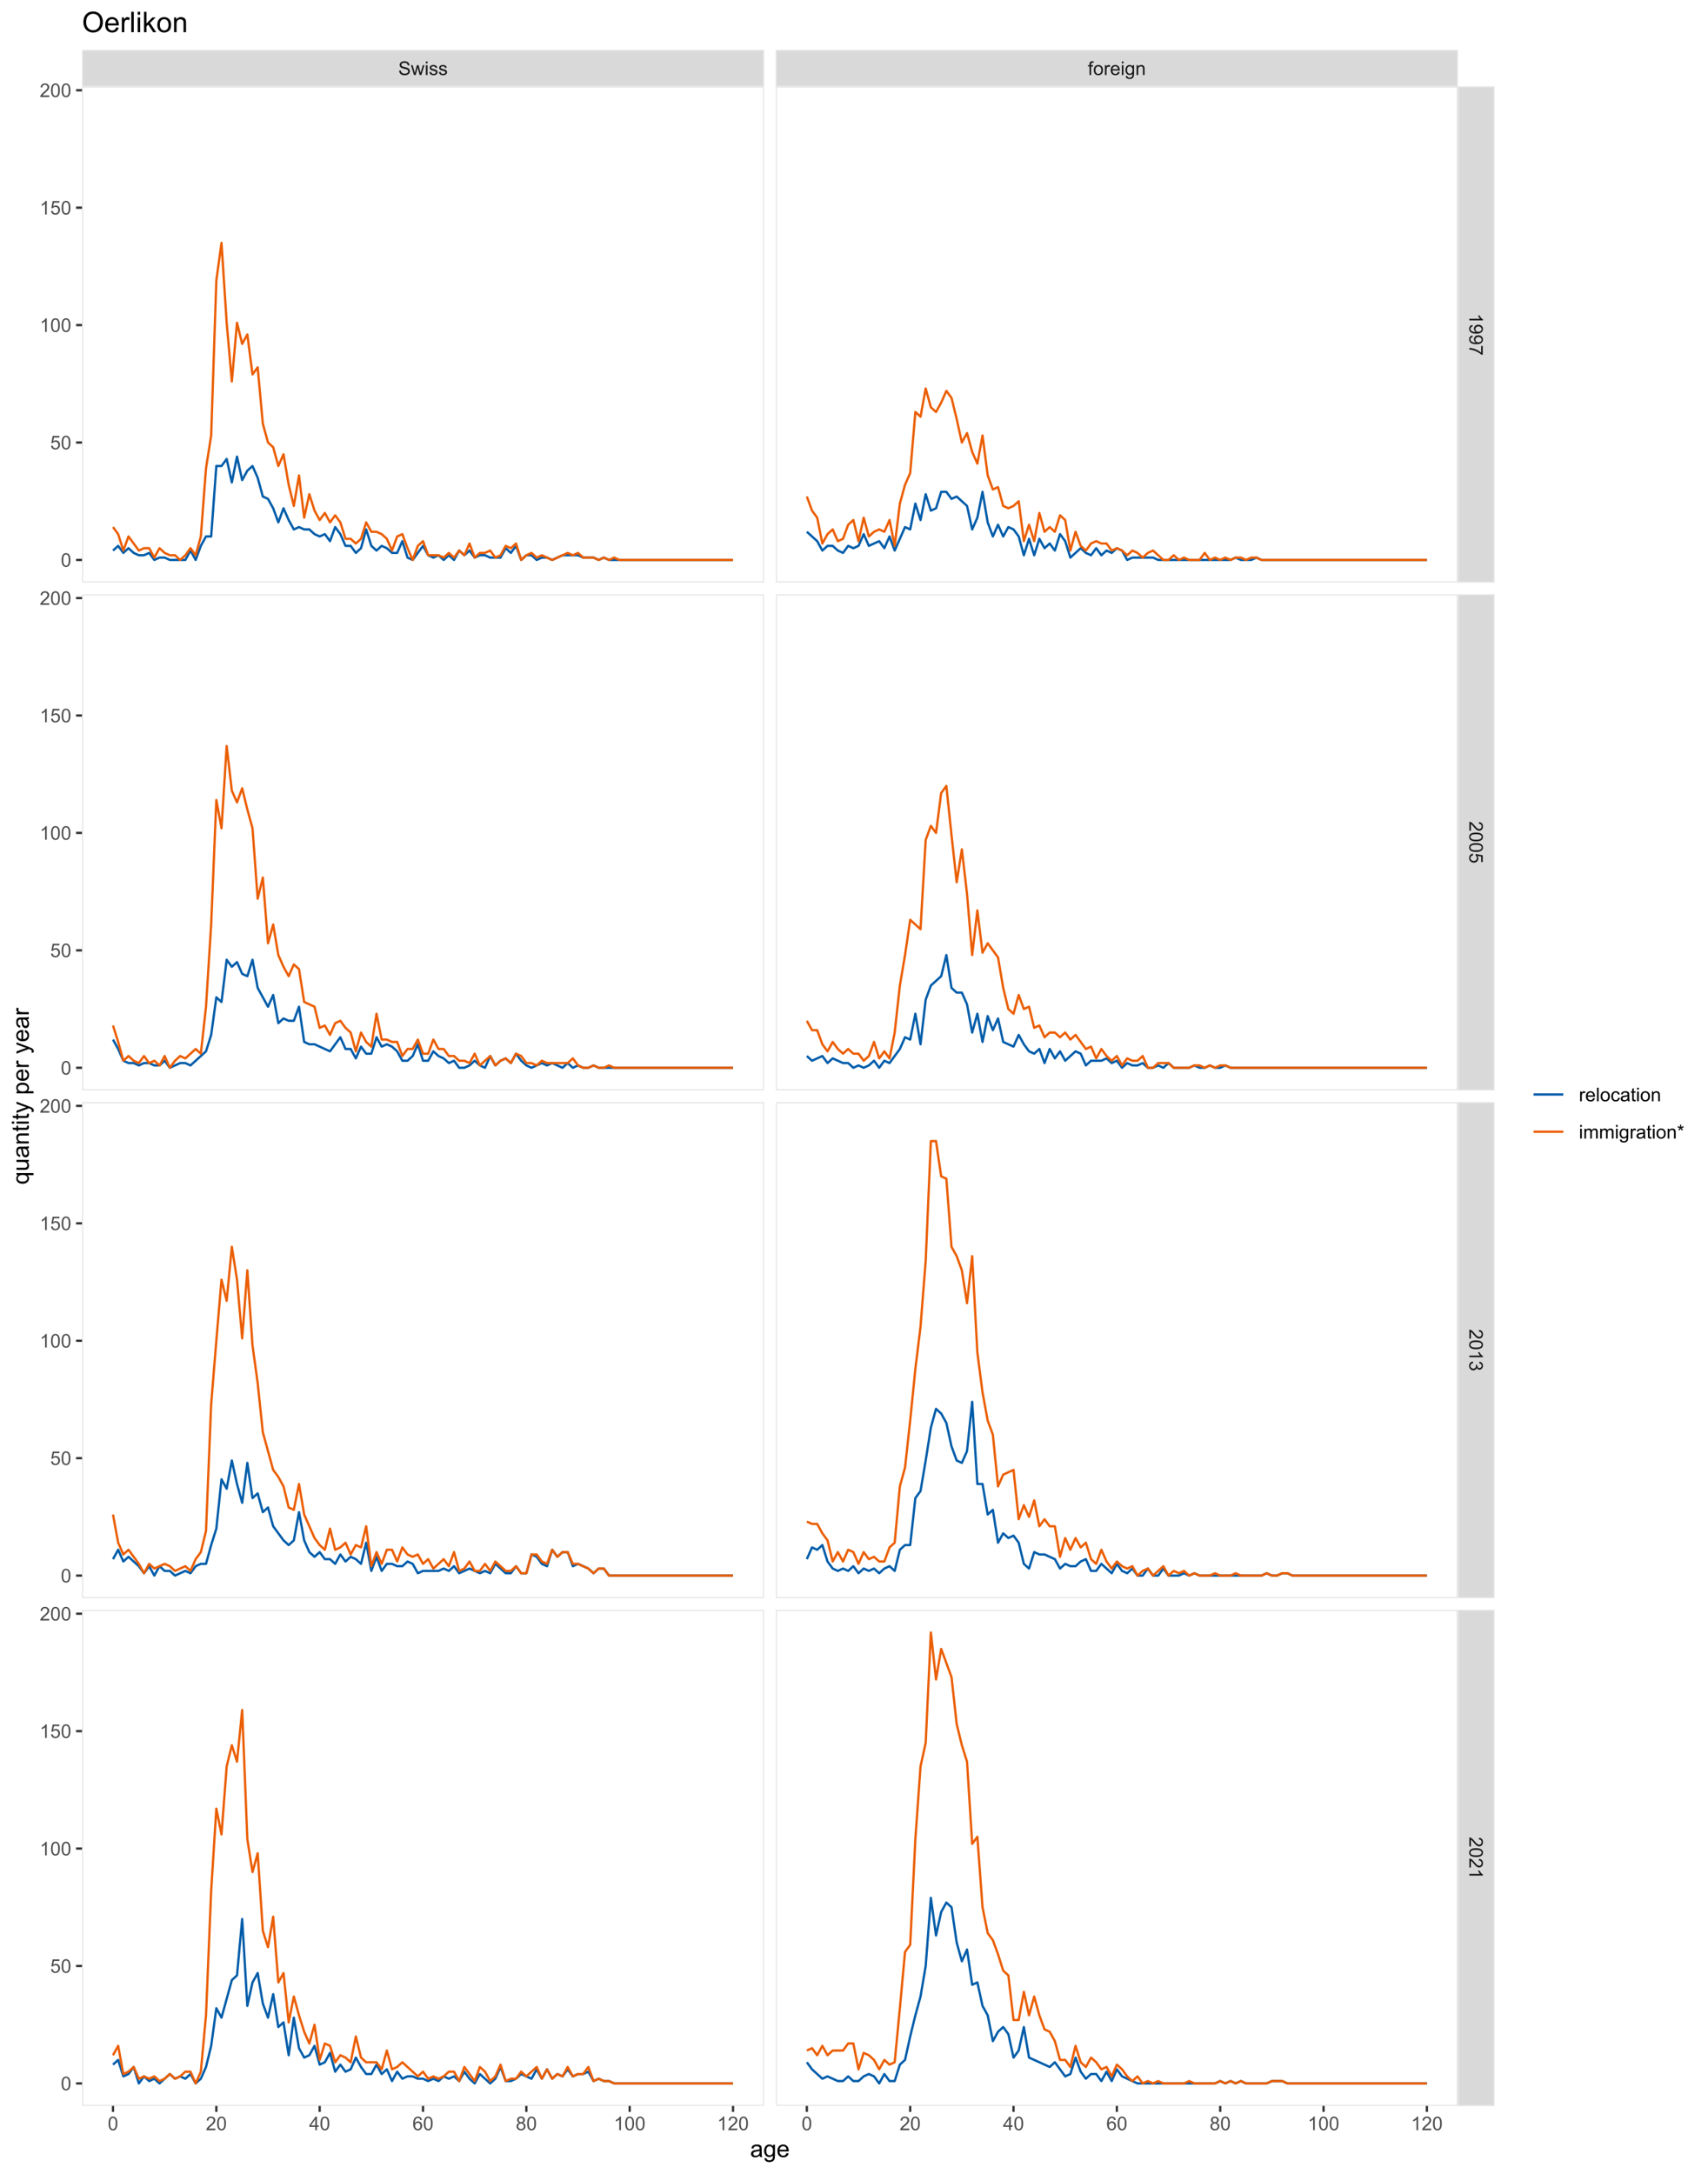<?xml version="1.0" encoding="UTF-8"?>
<svg xmlns="http://www.w3.org/2000/svg" xmlns:xlink="http://www.w3.org/1999/xlink" width="792pt" height="1008pt" viewBox="0 0 792 1008" version="1.1">
<defs>
<g>
<symbol overflow="visible" id="glyph0-0">
<path style="stroke:none;" d="M 1.102 0 L 1.102 -5.5 L 5.5 -5.5 L 5.5 0 Z M 1.238 -0.137 L 5.363 -0.137 L 5.363 -5.363 L 1.238 -5.363 Z M 1.238 -0.137 "/>
</symbol>
<symbol overflow="visible" id="glyph0-1">
<path style="stroke:none;" d="M 0.395 -2.023 L 1.18 -2.094 C 1.215 -1.773 1.305 -1.516 1.441 -1.316 C 1.574 -1.113 1.785 -0.949 2.074 -0.828 C 2.359 -0.699 2.68 -0.637 3.043 -0.641 C 3.355 -0.637 3.637 -0.684 3.883 -0.781 C 4.125 -0.875 4.305 -1.008 4.426 -1.172 C 4.543 -1.336 4.605 -1.516 4.605 -1.711 C 4.605 -1.906 4.547 -2.078 4.434 -2.227 C 4.316 -2.375 4.129 -2.5 3.867 -2.602 C 3.695 -2.664 3.32 -2.766 2.746 -2.906 C 2.164 -3.047 1.758 -3.176 1.531 -3.301 C 1.227 -3.453 1.004 -3.648 0.855 -3.887 C 0.707 -4.117 0.633 -4.379 0.637 -4.672 C 0.633 -4.984 0.723 -5.281 0.906 -5.562 C 1.082 -5.836 1.344 -6.047 1.695 -6.191 C 2.039 -6.332 2.426 -6.402 2.852 -6.406 C 3.316 -6.402 3.73 -6.328 4.09 -6.18 C 4.445 -6.027 4.719 -5.805 4.91 -5.516 C 5.102 -5.219 5.203 -4.891 5.219 -4.523 L 4.422 -4.465 C 4.375 -4.863 4.23 -5.164 3.984 -5.367 C 3.734 -5.57 3.367 -5.672 2.887 -5.672 C 2.383 -5.672 2.016 -5.578 1.785 -5.395 C 1.555 -5.207 1.441 -4.984 1.441 -4.727 C 1.441 -4.496 1.52 -4.309 1.684 -4.168 C 1.84 -4.02 2.262 -3.871 2.941 -3.719 C 3.617 -3.562 4.082 -3.43 4.336 -3.316 C 4.703 -3.145 4.973 -2.93 5.148 -2.672 C 5.32 -2.414 5.406 -2.113 5.41 -1.777 C 5.406 -1.441 5.312 -1.129 5.121 -0.832 C 4.93 -0.535 4.652 -0.301 4.293 -0.137 C 3.93 0.027 3.527 0.105 3.082 0.109 C 2.512 0.105 2.031 0.023 1.648 -0.141 C 1.258 -0.305 0.957 -0.555 0.742 -0.891 C 0.52 -1.223 0.402 -1.598 0.395 -2.023 Z M 0.395 -2.023 "/>
</symbol>
<symbol overflow="visible" id="glyph0-2">
<path style="stroke:none;" d="M 1.422 0 L 0.027 -4.562 L 0.824 -4.562 L 1.551 -1.93 L 1.82 -0.949 C 1.832 -0.996 1.91 -1.309 2.059 -1.891 L 2.785 -4.562 L 3.578 -4.562 L 4.262 -1.918 L 4.492 -1.043 L 4.754 -1.926 L 5.535 -4.562 L 6.285 -4.562 L 4.859 0 L 4.055 0 L 3.332 -2.734 L 3.152 -3.512 L 2.23 0 Z M 1.422 0 "/>
</symbol>
<symbol overflow="visible" id="glyph0-3">
<path style="stroke:none;" d="M 0.586 -5.41 L 0.586 -6.301 L 1.359 -6.301 L 1.359 -5.41 Z M 0.586 0 L 0.586 -4.562 L 1.359 -4.562 L 1.359 0 Z M 0.586 0 "/>
</symbol>
<symbol overflow="visible" id="glyph0-4">
<path style="stroke:none;" d="M 0.27 -1.363 L 1.035 -1.484 C 1.078 -1.172 1.199 -0.938 1.395 -0.777 C 1.59 -0.609 1.863 -0.527 2.219 -0.531 C 2.57 -0.527 2.832 -0.602 3.008 -0.75 C 3.176 -0.895 3.262 -1.062 3.266 -1.258 C 3.262 -1.43 3.188 -1.566 3.039 -1.672 C 2.93 -1.734 2.664 -1.824 2.246 -1.934 C 1.676 -2.074 1.285 -2.195 1.066 -2.305 C 0.848 -2.406 0.68 -2.551 0.566 -2.738 C 0.453 -2.918 0.398 -3.125 0.398 -3.352 C 0.398 -3.555 0.445 -3.742 0.539 -3.914 C 0.633 -4.086 0.758 -4.23 0.918 -4.348 C 1.039 -4.434 1.203 -4.508 1.41 -4.574 C 1.617 -4.633 1.84 -4.664 2.078 -4.668 C 2.434 -4.664 2.75 -4.613 3.023 -4.512 C 3.293 -4.406 3.492 -4.266 3.621 -4.09 C 3.75 -3.914 3.84 -3.68 3.891 -3.387 L 3.133 -3.281 C 3.098 -3.516 2.996 -3.699 2.832 -3.832 C 2.664 -3.965 2.434 -4.031 2.137 -4.031 C 1.777 -4.031 1.523 -3.973 1.375 -3.855 C 1.223 -3.738 1.148 -3.598 1.148 -3.441 C 1.148 -3.34 1.18 -3.25 1.242 -3.172 C 1.305 -3.086 1.402 -3.02 1.539 -2.965 C 1.613 -2.934 1.84 -2.867 2.223 -2.766 C 2.766 -2.617 3.148 -2.496 3.367 -2.406 C 3.582 -2.312 3.75 -2.176 3.875 -2 C 3.996 -1.82 4.059 -1.602 4.062 -1.34 C 4.059 -1.078 3.984 -0.836 3.836 -0.609 C 3.684 -0.383 3.465 -0.207 3.184 -0.082 C 2.895 0.039 2.574 0.098 2.223 0.102 C 1.625 0.098 1.172 -0.02 0.863 -0.266 C 0.551 -0.508 0.355 -0.875 0.27 -1.363 Z M 0.27 -1.363 "/>
</symbol>
<symbol overflow="visible" id="glyph0-5">
<path style="stroke:none;" d="M 0.766 0 L 0.766 -3.961 L 0.082 -3.961 L 0.082 -4.562 L 0.766 -4.562 L 0.766 -5.047 C 0.762 -5.352 0.789 -5.582 0.848 -5.73 C 0.918 -5.93 1.047 -6.09 1.238 -6.219 C 1.422 -6.34 1.688 -6.402 2.027 -6.406 C 2.246 -6.402 2.484 -6.379 2.75 -6.328 L 2.633 -5.656 C 2.469 -5.68 2.32 -5.695 2.18 -5.699 C 1.945 -5.695 1.777 -5.645 1.68 -5.547 C 1.582 -5.445 1.535 -5.258 1.535 -4.984 L 1.535 -4.562 L 2.422 -4.562 L 2.422 -3.961 L 1.535 -3.961 L 1.535 0 Z M 0.766 0 "/>
</symbol>
<symbol overflow="visible" id="glyph0-6">
<path style="stroke:none;" d="M 0.293 -2.281 C 0.293 -3.125 0.527 -3.754 0.996 -4.16 C 1.387 -4.496 1.863 -4.664 2.434 -4.668 C 3.059 -4.664 3.57 -4.457 3.969 -4.051 C 4.363 -3.637 4.562 -3.07 4.566 -2.348 C 4.562 -1.758 4.477 -1.297 4.301 -0.961 C 4.125 -0.625 3.867 -0.363 3.535 -0.176 C 3.195 0.008 2.828 0.098 2.434 0.102 C 1.789 0.098 1.273 -0.102 0.883 -0.512 C 0.488 -0.918 0.293 -1.508 0.293 -2.281 Z M 1.086 -2.281 C 1.082 -1.695 1.211 -1.258 1.469 -0.969 C 1.723 -0.672 2.043 -0.527 2.434 -0.531 C 2.812 -0.527 3.133 -0.672 3.391 -0.969 C 3.645 -1.258 3.773 -1.707 3.773 -2.309 C 3.773 -2.871 3.645 -3.297 3.387 -3.59 C 3.129 -3.879 2.809 -4.023 2.434 -4.027 C 2.043 -4.023 1.723 -3.879 1.469 -3.594 C 1.211 -3.301 1.082 -2.863 1.086 -2.281 Z M 1.086 -2.281 "/>
</symbol>
<symbol overflow="visible" id="glyph0-7">
<path style="stroke:none;" d="M 0.57 0 L 0.57 -4.562 L 1.266 -4.562 L 1.266 -3.871 C 1.445 -4.191 1.609 -4.406 1.758 -4.512 C 1.906 -4.613 2.07 -4.664 2.258 -4.668 C 2.516 -4.664 2.781 -4.582 3.051 -4.418 L 2.785 -3.699 C 2.59 -3.809 2.402 -3.867 2.219 -3.867 C 2.047 -3.867 1.895 -3.816 1.762 -3.715 C 1.625 -3.613 1.527 -3.473 1.473 -3.293 C 1.383 -3.016 1.34 -2.715 1.344 -2.391 L 1.344 0 Z M 0.57 0 "/>
</symbol>
<symbol overflow="visible" id="glyph0-8">
<path style="stroke:none;" d="M 3.703 -1.469 L 4.504 -1.371 C 4.375 -0.902 4.141 -0.539 3.801 -0.285 C 3.461 -0.027 3.027 0.098 2.496 0.102 C 1.828 0.098 1.297 -0.102 0.906 -0.512 C 0.512 -0.918 0.316 -1.496 0.32 -2.242 C 0.316 -3.008 0.516 -3.605 0.914 -4.031 C 1.309 -4.453 1.82 -4.664 2.453 -4.668 C 3.059 -4.664 3.555 -4.457 3.945 -4.043 C 4.328 -3.629 4.523 -3.043 4.527 -2.289 C 4.523 -2.242 4.523 -2.176 4.523 -2.086 L 1.121 -2.086 C 1.145 -1.582 1.289 -1.195 1.547 -0.93 C 1.801 -0.66 2.117 -0.527 2.5 -0.531 C 2.781 -0.527 3.023 -0.602 3.227 -0.754 C 3.426 -0.902 3.586 -1.141 3.703 -1.469 Z M 1.164 -2.719 L 3.711 -2.719 C 3.672 -3.102 3.578 -3.387 3.422 -3.582 C 3.172 -3.879 2.852 -4.031 2.461 -4.031 C 2.105 -4.031 1.805 -3.91 1.566 -3.672 C 1.32 -3.434 1.188 -3.117 1.164 -2.719 Z M 1.164 -2.719 "/>
</symbol>
<symbol overflow="visible" id="glyph0-9">
<path style="stroke:none;" d="M 0.438 0.379 L 1.191 0.488 C 1.219 0.719 1.309 0.891 1.453 0.996 C 1.645 1.137 1.906 1.207 2.238 1.211 C 2.598 1.207 2.871 1.137 3.066 0.996 C 3.258 0.852 3.391 0.648 3.465 0.395 C 3.5 0.234 3.52 -0.094 3.52 -0.598 C 3.18 -0.199 2.758 0 2.258 0 C 1.625 0 1.141 -0.227 0.801 -0.68 C 0.453 -1.133 0.281 -1.676 0.285 -2.309 C 0.281 -2.742 0.359 -3.141 0.52 -3.512 C 0.676 -3.879 0.906 -4.164 1.207 -4.367 C 1.504 -4.562 1.855 -4.664 2.262 -4.668 C 2.797 -4.664 3.238 -4.445 3.594 -4.012 L 3.594 -4.562 L 4.305 -4.562 L 4.305 -0.617 C 4.301 0.094 4.227 0.594 4.086 0.891 C 3.938 1.188 3.711 1.422 3.398 1.594 C 3.086 1.766 2.699 1.852 2.242 1.852 C 1.695 1.852 1.254 1.727 0.922 1.484 C 0.586 1.234 0.426 0.867 0.438 0.379 Z M 1.078 -2.363 C 1.078 -1.762 1.195 -1.324 1.434 -1.051 C 1.672 -0.773 1.969 -0.637 2.328 -0.641 C 2.68 -0.637 2.98 -0.773 3.223 -1.051 C 3.461 -1.32 3.578 -1.75 3.582 -2.336 C 3.578 -2.895 3.457 -3.316 3.211 -3.602 C 2.961 -3.883 2.66 -4.023 2.316 -4.027 C 1.969 -4.023 1.676 -3.883 1.438 -3.605 C 1.195 -3.324 1.078 -2.91 1.078 -2.363 Z M 1.078 -2.363 "/>
</symbol>
<symbol overflow="visible" id="glyph0-10">
<path style="stroke:none;" d="M 0.578 0 L 0.578 -4.562 L 1.277 -4.562 L 1.277 -3.914 C 1.609 -4.414 2.09 -4.664 2.727 -4.668 C 3 -4.664 3.254 -4.613 3.484 -4.52 C 3.715 -4.418 3.887 -4.289 4.004 -4.129 C 4.113 -3.969 4.195 -3.777 4.246 -3.559 C 4.273 -3.41 4.289 -3.16 4.289 -2.805 L 4.289 0 L 3.516 0 L 3.516 -2.777 C 3.516 -3.09 3.484 -3.324 3.426 -3.484 C 3.363 -3.637 3.258 -3.762 3.105 -3.855 C 2.949 -3.949 2.77 -3.996 2.566 -3.996 C 2.234 -3.996 1.949 -3.891 1.711 -3.68 C 1.469 -3.469 1.348 -3.07 1.352 -2.492 L 1.352 0 Z M 0.578 0 "/>
</symbol>
<symbol overflow="visible" id="glyph0-11">
<path style="stroke:none;" d="M 0.367 -3.105 C 0.363 -3.848 0.438 -4.445 0.594 -4.902 C 0.742 -5.355 0.973 -5.707 1.277 -5.953 C 1.578 -6.199 1.957 -6.32 2.418 -6.324 C 2.754 -6.32 3.051 -6.254 3.309 -6.121 C 3.562 -5.984 3.773 -5.789 3.938 -5.531 C 4.102 -5.273 4.23 -4.961 4.328 -4.594 C 4.422 -4.227 4.469 -3.73 4.473 -3.105 C 4.469 -2.367 4.395 -1.77 4.242 -1.316 C 4.09 -0.859 3.863 -0.508 3.562 -0.262 C 3.258 -0.016 2.875 0.105 2.418 0.109 C 1.809 0.105 1.332 -0.109 0.988 -0.547 C 0.57 -1.066 0.363 -1.922 0.367 -3.105 Z M 1.16 -3.105 C 1.16 -2.07 1.281 -1.379 1.523 -1.039 C 1.766 -0.695 2.062 -0.527 2.418 -0.527 C 2.773 -0.527 3.074 -0.699 3.316 -1.043 C 3.559 -1.387 3.68 -2.074 3.68 -3.105 C 3.68 -4.145 3.559 -4.832 3.316 -5.172 C 3.074 -5.512 2.77 -5.684 2.41 -5.684 C 2.051 -5.684 1.77 -5.531 1.559 -5.234 C 1.293 -4.844 1.16 -4.137 1.16 -3.105 Z M 1.16 -3.105 "/>
</symbol>
<symbol overflow="visible" id="glyph0-12">
<path style="stroke:none;" d="M 4.43 -0.742 L 4.43 0 L 0.266 0 C 0.258 -0.188 0.289 -0.367 0.355 -0.539 C 0.461 -0.82 0.629 -1.098 0.863 -1.375 C 1.094 -1.648 1.434 -1.965 1.879 -2.328 C 2.562 -2.887 3.023 -3.332 3.266 -3.664 C 3.5 -3.988 3.621 -4.301 3.625 -4.594 C 3.621 -4.898 3.512 -5.156 3.297 -5.367 C 3.074 -5.578 2.789 -5.684 2.441 -5.684 C 2.066 -5.684 1.77 -5.57 1.547 -5.348 C 1.32 -5.125 1.207 -4.816 1.207 -4.422 L 0.414 -4.504 C 0.465 -5.094 0.668 -5.543 1.027 -5.855 C 1.379 -6.164 1.855 -6.32 2.457 -6.324 C 3.059 -6.32 3.539 -6.152 3.891 -5.82 C 4.242 -5.484 4.418 -5.07 4.422 -4.578 C 4.418 -4.32 4.367 -4.074 4.266 -3.832 C 4.164 -3.59 3.992 -3.332 3.754 -3.062 C 3.512 -2.793 3.113 -2.426 2.562 -1.957 C 2.094 -1.566 1.797 -1.301 1.664 -1.16 C 1.531 -1.02 1.422 -0.879 1.34 -0.742 Z M 4.43 -0.742 "/>
</symbol>
<symbol overflow="visible" id="glyph0-13">
<path style="stroke:none;" d="M 2.844 0 L 2.844 -1.508 L 0.113 -1.508 L 0.113 -2.219 L 2.988 -6.301 L 3.617 -6.301 L 3.617 -2.219 L 4.469 -2.219 L 4.469 -1.508 L 3.617 -1.508 L 3.617 0 Z M 2.844 -2.219 L 2.844 -5.059 L 0.871 -2.219 Z M 2.844 -2.219 "/>
</symbol>
<symbol overflow="visible" id="glyph0-14">
<path style="stroke:none;" d="M 4.379 -4.758 L 3.609 -4.695 C 3.539 -4.996 3.441 -5.219 3.316 -5.359 C 3.105 -5.574 2.848 -5.684 2.543 -5.688 C 2.297 -5.684 2.078 -5.617 1.895 -5.484 C 1.648 -5.305 1.457 -5.043 1.32 -4.703 C 1.176 -4.363 1.105 -3.879 1.102 -3.25 C 1.285 -3.531 1.512 -3.742 1.781 -3.879 C 2.051 -4.016 2.332 -4.082 2.629 -4.086 C 3.141 -4.082 3.578 -3.895 3.945 -3.516 C 4.305 -3.137 4.488 -2.645 4.492 -2.047 C 4.488 -1.648 4.402 -1.281 4.234 -0.941 C 4.062 -0.602 3.828 -0.34 3.531 -0.16 C 3.23 0.02 2.895 0.105 2.52 0.109 C 1.871 0.105 1.344 -0.129 0.941 -0.602 C 0.531 -1.074 0.328 -1.855 0.332 -2.949 C 0.328 -4.16 0.551 -5.047 1.004 -5.602 C 1.395 -6.082 1.926 -6.32 2.59 -6.324 C 3.086 -6.32 3.492 -6.184 3.809 -5.906 C 4.125 -5.629 4.312 -5.246 4.379 -4.758 Z M 1.219 -2.039 C 1.219 -1.773 1.273 -1.516 1.387 -1.273 C 1.5 -1.027 1.66 -0.844 1.863 -0.719 C 2.066 -0.59 2.277 -0.527 2.504 -0.527 C 2.828 -0.527 3.109 -0.656 3.348 -0.922 C 3.578 -1.184 3.695 -1.543 3.699 -2 C 3.695 -2.43 3.582 -2.773 3.352 -3.027 C 3.117 -3.273 2.824 -3.398 2.477 -3.402 C 2.121 -3.398 1.824 -3.273 1.582 -3.027 C 1.34 -2.773 1.219 -2.445 1.219 -2.039 Z M 1.219 -2.039 "/>
</symbol>
<symbol overflow="visible" id="glyph0-15">
<path style="stroke:none;" d="M 1.555 -3.418 C 1.23 -3.531 0.992 -3.699 0.84 -3.918 C 0.684 -4.133 0.609 -4.395 0.609 -4.699 C 0.609 -5.156 0.773 -5.539 1.102 -5.855 C 1.43 -6.164 1.867 -6.32 2.418 -6.324 C 2.969 -6.32 3.41 -6.16 3.746 -5.844 C 4.078 -5.523 4.246 -5.137 4.25 -4.68 C 4.246 -4.387 4.172 -4.133 4.02 -3.918 C 3.863 -3.699 3.629 -3.531 3.32 -3.418 C 3.707 -3.285 4 -3.082 4.203 -2.805 C 4.402 -2.52 4.504 -2.184 4.508 -1.801 C 4.504 -1.258 4.312 -0.805 3.934 -0.441 C 3.551 -0.074 3.051 0.105 2.434 0.109 C 1.809 0.105 1.309 -0.074 0.926 -0.441 C 0.543 -0.809 0.352 -1.27 0.355 -1.82 C 0.352 -2.23 0.457 -2.574 0.668 -2.852 C 0.875 -3.125 1.168 -3.312 1.555 -3.418 Z M 1.402 -4.727 C 1.398 -4.426 1.496 -4.184 1.688 -3.996 C 1.879 -3.805 2.129 -3.707 2.438 -3.711 C 2.734 -3.707 2.977 -3.801 3.168 -3.992 C 3.355 -4.176 3.449 -4.406 3.453 -4.684 C 3.449 -4.965 3.352 -5.203 3.16 -5.398 C 2.961 -5.586 2.719 -5.684 2.43 -5.688 C 2.129 -5.684 1.883 -5.59 1.691 -5.402 C 1.496 -5.215 1.398 -4.988 1.402 -4.727 Z M 1.152 -1.816 C 1.148 -1.598 1.199 -1.383 1.309 -1.176 C 1.41 -0.969 1.566 -0.809 1.773 -0.695 C 1.98 -0.582 2.203 -0.527 2.441 -0.527 C 2.809 -0.527 3.113 -0.645 3.355 -0.883 C 3.594 -1.121 3.715 -1.426 3.719 -1.793 C 3.715 -2.164 3.59 -2.469 3.344 -2.715 C 3.094 -2.957 2.785 -3.082 2.414 -3.082 C 2.051 -3.082 1.75 -2.961 1.512 -2.719 C 1.27 -2.477 1.148 -2.176 1.152 -1.816 Z M 1.152 -1.816 "/>
</symbol>
<symbol overflow="visible" id="glyph0-16">
<path style="stroke:none;" d="M 3.277 0 L 2.504 0 L 2.504 -4.93 C 2.316 -4.75 2.074 -4.574 1.773 -4.395 C 1.469 -4.215 1.195 -4.082 0.957 -3.996 L 0.957 -4.742 C 1.387 -4.941 1.766 -5.188 2.09 -5.48 C 2.414 -5.77 2.645 -6.051 2.781 -6.324 L 3.277 -6.324 Z M 3.277 0 "/>
</symbol>
<symbol overflow="visible" id="glyph0-17">
<path style="stroke:none;" d="M 0.367 -1.648 L 1.176 -1.719 C 1.234 -1.32 1.375 -1.023 1.594 -0.824 C 1.812 -0.625 2.078 -0.527 2.391 -0.527 C 2.762 -0.527 3.074 -0.668 3.336 -0.949 C 3.59 -1.23 3.719 -1.602 3.723 -2.066 C 3.719 -2.504 3.594 -2.852 3.348 -3.109 C 3.098 -3.363 2.773 -3.492 2.375 -3.492 C 2.125 -3.492 1.902 -3.434 1.703 -3.32 C 1.5 -3.207 1.344 -3.062 1.23 -2.883 L 0.504 -2.977 L 1.113 -6.215 L 4.246 -6.215 L 4.246 -5.473 L 1.73 -5.473 L 1.391 -3.781 C 1.766 -4.039 2.164 -4.172 2.582 -4.176 C 3.129 -4.172 3.594 -3.98 3.973 -3.605 C 4.352 -3.223 4.539 -2.734 4.543 -2.137 C 4.539 -1.562 4.375 -1.07 4.043 -0.656 C 3.637 -0.148 3.086 0.105 2.391 0.109 C 1.816 0.105 1.348 -0.051 0.984 -0.371 C 0.621 -0.691 0.414 -1.117 0.367 -1.648 Z M 0.367 -1.648 "/>
</symbol>
<symbol overflow="visible" id="glyph0-18">
<path style="stroke:none;" d="M 0.562 0 L 0.562 -6.301 L 1.336 -6.301 L 1.336 0 Z M 0.562 0 "/>
</symbol>
<symbol overflow="visible" id="glyph0-19">
<path style="stroke:none;" d="M 3.559 -1.672 L 4.32 -1.574 C 4.234 -1.047 4.023 -0.637 3.68 -0.34 C 3.336 -0.047 2.914 0.098 2.418 0.102 C 1.793 0.098 1.293 -0.102 0.914 -0.508 C 0.531 -0.914 0.34 -1.5 0.344 -2.266 C 0.34 -2.754 0.422 -3.184 0.586 -3.559 C 0.75 -3.926 0.996 -4.203 1.332 -4.391 C 1.664 -4.57 2.027 -4.664 2.422 -4.668 C 2.914 -4.664 3.32 -4.539 3.641 -4.289 C 3.953 -4.039 4.156 -3.684 4.246 -3.223 L 3.492 -3.105 C 3.422 -3.41 3.293 -3.641 3.113 -3.797 C 2.926 -3.953 2.707 -4.031 2.453 -4.031 C 2.062 -4.031 1.746 -3.891 1.504 -3.609 C 1.258 -3.328 1.137 -2.887 1.141 -2.285 C 1.137 -1.672 1.254 -1.227 1.492 -0.949 C 1.723 -0.668 2.027 -0.527 2.41 -0.531 C 2.711 -0.527 2.965 -0.621 3.172 -0.809 C 3.371 -0.996 3.5 -1.281 3.559 -1.672 Z M 3.559 -1.672 "/>
</symbol>
<symbol overflow="visible" id="glyph0-20">
<path style="stroke:none;" d="M 3.559 -0.562 C 3.27 -0.32 2.996 -0.148 2.73 -0.047 C 2.465 0.051 2.18 0.098 1.879 0.102 C 1.375 0.098 0.988 -0.02 0.719 -0.266 C 0.449 -0.508 0.316 -0.82 0.316 -1.203 C 0.316 -1.422 0.367 -1.629 0.469 -1.816 C 0.57 -2 0.703 -2.148 0.871 -2.262 C 1.031 -2.371 1.215 -2.453 1.426 -2.516 C 1.574 -2.551 1.805 -2.59 2.113 -2.629 C 2.734 -2.703 3.195 -2.793 3.492 -2.895 C 3.492 -3 3.492 -3.066 3.496 -3.098 C 3.492 -3.41 3.418 -3.633 3.277 -3.766 C 3.074 -3.938 2.781 -4.023 2.398 -4.027 C 2.031 -4.023 1.762 -3.961 1.59 -3.836 C 1.414 -3.707 1.289 -3.48 1.207 -3.16 L 0.453 -3.262 C 0.516 -3.582 0.629 -3.844 0.789 -4.043 C 0.945 -4.242 1.172 -4.395 1.473 -4.504 C 1.77 -4.609 2.117 -4.664 2.508 -4.668 C 2.898 -4.664 3.215 -4.617 3.457 -4.527 C 3.699 -4.434 3.879 -4.32 3.996 -4.184 C 4.109 -4.043 4.188 -3.867 4.238 -3.656 C 4.258 -3.523 4.27 -3.285 4.273 -2.945 L 4.273 -1.914 C 4.27 -1.191 4.289 -0.734 4.324 -0.547 C 4.355 -0.352 4.418 -0.172 4.52 0 L 3.711 0 C 3.629 -0.16 3.578 -0.348 3.559 -0.562 Z M 3.492 -2.289 C 3.211 -2.172 2.789 -2.074 2.23 -2 C 1.91 -1.949 1.684 -1.898 1.555 -1.844 C 1.422 -1.785 1.32 -1.699 1.25 -1.59 C 1.176 -1.477 1.141 -1.355 1.145 -1.227 C 1.141 -1.016 1.219 -0.844 1.379 -0.707 C 1.531 -0.57 1.762 -0.504 2.062 -0.504 C 2.359 -0.504 2.621 -0.566 2.855 -0.699 C 3.086 -0.824 3.258 -1.004 3.367 -1.234 C 3.449 -1.406 3.492 -1.664 3.492 -2.008 Z M 3.492 -2.289 "/>
</symbol>
<symbol overflow="visible" id="glyph0-21">
<path style="stroke:none;" d="M 2.27 -0.691 L 2.379 -0.008 C 2.16 0.039 1.965 0.059 1.797 0.059 C 1.512 0.059 1.293 0.016 1.141 -0.074 C 0.984 -0.16 0.875 -0.277 0.816 -0.422 C 0.75 -0.566 0.719 -0.871 0.723 -1.336 L 0.723 -3.961 L 0.156 -3.961 L 0.156 -4.562 L 0.723 -4.562 L 0.723 -5.695 L 1.492 -6.156 L 1.492 -4.562 L 2.27 -4.562 L 2.27 -3.961 L 1.492 -3.961 L 1.492 -1.293 C 1.488 -1.07 1.5 -0.93 1.531 -0.867 C 1.555 -0.805 1.602 -0.754 1.664 -0.715 C 1.727 -0.676 1.812 -0.656 1.93 -0.66 C 2.012 -0.656 2.125 -0.668 2.27 -0.691 Z M 2.27 -0.691 "/>
</symbol>
<symbol overflow="visible" id="glyph0-22">
<path style="stroke:none;" d="M 0.578 0 L 0.578 -4.562 L 1.273 -4.562 L 1.273 -3.922 C 1.414 -4.141 1.605 -4.32 1.844 -4.461 C 2.078 -4.594 2.348 -4.664 2.656 -4.668 C 2.992 -4.664 3.27 -4.594 3.488 -4.457 C 3.699 -4.312 3.852 -4.117 3.945 -3.867 C 4.301 -4.398 4.773 -4.664 5.355 -4.668 C 5.805 -4.664 6.148 -4.539 6.395 -4.289 C 6.637 -4.039 6.762 -3.652 6.762 -3.133 L 6.762 0 L 5.996 0 L 5.996 -2.875 C 5.992 -3.184 5.969 -3.406 5.918 -3.543 C 5.867 -3.676 5.773 -3.785 5.645 -3.871 C 5.512 -3.953 5.359 -3.996 5.184 -3.996 C 4.859 -3.996 4.594 -3.887 4.383 -3.676 C 4.172 -3.457 4.066 -3.117 4.066 -2.652 L 4.066 0 L 3.293 0 L 3.293 -2.965 C 3.293 -3.309 3.227 -3.566 3.102 -3.738 C 2.973 -3.91 2.77 -3.996 2.484 -3.996 C 2.266 -3.996 2.062 -3.938 1.879 -3.824 C 1.691 -3.707 1.559 -3.539 1.477 -3.32 C 1.391 -3.098 1.348 -2.781 1.352 -2.367 L 1.352 0 Z M 0.578 0 "/>
</symbol>
<symbol overflow="visible" id="glyph0-23">
<path style="stroke:none;" d="M 0.273 -5.145 L 0.473 -5.754 C 0.926 -5.59 1.258 -5.449 1.465 -5.336 C 1.41 -5.852 1.379 -6.207 1.379 -6.406 L 2.004 -6.406 C 1.992 -6.117 1.957 -5.762 1.902 -5.34 C 2.195 -5.488 2.535 -5.629 2.918 -5.754 L 3.117 -5.145 C 2.75 -5.02 2.391 -4.938 2.047 -4.902 C 2.219 -4.75 2.465 -4.48 2.785 -4.09 L 2.27 -3.727 C 2.098 -3.953 1.902 -4.258 1.68 -4.648 C 1.465 -4.242 1.277 -3.938 1.121 -3.727 L 0.613 -4.09 C 0.945 -4.496 1.184 -4.766 1.328 -4.902 C 0.957 -4.973 0.605 -5.055 0.273 -5.145 Z M 0.273 -5.145 "/>
</symbol>
<symbol overflow="visible" id="glyph1-0">
<path style="stroke:none;" d="M 0 1.102 L 5.5 1.102 L 5.5 5.5 L 0 5.5 Z M 0.137 1.238 L 0.137 5.363 L 5.363 5.363 L 5.363 1.238 Z M 0.137 1.238 "/>
</symbol>
<symbol overflow="visible" id="glyph1-1">
<path style="stroke:none;" d="M 0 3.277 L 0 2.504 L 4.93 2.504 C 4.75 2.316 4.574 2.074 4.395 1.773 C 4.215 1.469 4.082 1.195 3.996 0.957 L 4.742 0.957 C 4.941 1.387 5.188 1.766 5.48 2.09 C 5.77 2.414 6.051 2.645 6.324 2.781 L 6.324 3.277 Z M 0 3.277 "/>
</symbol>
<symbol overflow="visible" id="glyph1-2">
<path style="stroke:none;" d="M 1.457 0.48 L 1.527 1.227 C 1.172 1.285 0.918 1.406 0.762 1.586 C 0.605 1.762 0.527 1.988 0.527 2.27 C 0.527 2.504 0.582 2.715 0.691 2.895 C 0.801 3.074 0.945 3.219 1.129 3.336 C 1.309 3.445 1.555 3.543 1.863 3.621 C 2.172 3.699 2.484 3.738 2.809 3.738 C 2.84 3.738 2.895 3.734 2.965 3.734 C 2.715 3.578 2.512 3.367 2.363 3.102 C 2.207 2.828 2.133 2.539 2.137 2.23 C 2.133 1.707 2.32 1.266 2.703 0.906 C 3.078 0.543 3.578 0.363 4.199 0.363 C 4.836 0.363 5.348 0.551 5.738 0.93 C 6.125 1.305 6.32 1.777 6.324 2.348 C 6.32 2.754 6.211 3.129 5.992 3.469 C 5.77 3.809 5.457 4.066 5.051 4.242 C 4.641 4.418 4.047 4.504 3.277 4.508 C 2.469 4.504 1.828 4.418 1.355 4.246 C 0.875 4.07 0.512 3.809 0.266 3.465 C 0.016 3.117 -0.105 2.715 -0.105 2.25 C -0.105 1.758 0.031 1.355 0.305 1.043 C 0.578 0.73 0.961 0.543 1.457 0.48 Z M 4.238 3.648 C 4.676 3.645 5.027 3.527 5.293 3.293 C 5.551 3.055 5.684 2.77 5.684 2.441 C 5.684 2.094 5.543 1.793 5.262 1.543 C 4.98 1.285 4.617 1.16 4.172 1.16 C 3.77 1.16 3.441 1.281 3.195 1.523 C 2.941 1.766 2.816 2.062 2.82 2.418 C 2.816 2.773 2.941 3.066 3.195 3.301 C 3.441 3.527 3.789 3.645 4.238 3.648 Z M 4.238 3.648 "/>
</symbol>
<symbol overflow="visible" id="glyph1-3">
<path style="stroke:none;" d="M 5.473 0.418 L 6.219 0.418 L 6.219 4.496 L 5.617 4.496 C 5.188 4.09 4.621 3.691 3.914 3.301 C 3.203 2.902 2.473 2.602 1.73 2.391 C 1.199 2.234 0.625 2.133 0 2.094 L 0 1.297 C 0.492 1.305 1.09 1.402 1.793 1.59 C 2.496 1.77 3.172 2.039 3.824 2.391 C 4.477 2.738 5.027 3.105 5.473 3.5 Z M 5.473 0.418 "/>
</symbol>
<symbol overflow="visible" id="glyph1-4">
<path style="stroke:none;" d="M 0.742 4.43 L 0 4.43 L 0 0.266 C 0.188 0.258 0.367 0.289 0.539 0.355 C 0.82 0.461 1.098 0.629 1.375 0.863 C 1.648 1.094 1.965 1.434 2.328 1.879 C 2.887 2.562 3.332 3.023 3.664 3.266 C 3.988 3.5 4.301 3.621 4.594 3.625 C 4.898 3.621 5.156 3.512 5.367 3.297 C 5.578 3.074 5.684 2.789 5.684 2.441 C 5.684 2.066 5.57 1.77 5.348 1.547 C 5.125 1.32 4.816 1.207 4.422 1.207 L 4.504 0.414 C 5.094 0.465 5.543 0.668 5.855 1.023 C 6.164 1.379 6.32 1.855 6.324 2.457 C 6.32 3.059 6.152 3.539 5.82 3.891 C 5.484 4.242 5.07 4.418 4.578 4.422 C 4.32 4.418 4.074 4.367 3.832 4.266 C 3.59 4.164 3.332 3.992 3.062 3.754 C 2.793 3.512 2.426 3.113 1.957 2.562 C 1.566 2.094 1.301 1.797 1.16 1.664 C 1.02 1.531 0.879 1.422 0.742 1.34 Z M 0.742 4.43 "/>
</symbol>
<symbol overflow="visible" id="glyph1-5">
<path style="stroke:none;" d="M 3.105 0.363 C 3.848 0.363 4.445 0.438 4.902 0.594 C 5.355 0.742 5.707 0.973 5.953 1.277 C 6.199 1.578 6.32 1.957 6.324 2.418 C 6.32 2.754 6.254 3.051 6.121 3.309 C 5.984 3.562 5.789 3.773 5.531 3.938 C 5.273 4.102 4.961 4.23 4.594 4.328 C 4.227 4.422 3.73 4.469 3.105 4.473 C 2.367 4.469 1.77 4.395 1.316 4.242 C 0.859 4.09 0.508 3.863 0.266 3.562 C 0.016 3.258 -0.105 2.875 -0.105 2.418 C -0.105 1.809 0.109 1.332 0.547 0.988 C 1.066 0.57 1.922 0.363 3.105 0.363 Z M 3.105 1.16 C 2.07 1.16 1.379 1.281 1.039 1.523 C 0.695 1.766 0.527 2.062 0.527 2.418 C 0.527 2.773 0.699 3.074 1.043 3.316 C 1.387 3.559 2.074 3.68 3.105 3.68 C 4.145 3.68 4.832 3.559 5.172 3.316 C 5.512 3.074 5.684 2.77 5.684 2.41 C 5.684 2.051 5.531 1.77 5.234 1.559 C 4.844 1.293 4.137 1.16 3.105 1.16 Z M 3.105 1.16 "/>
</symbol>
<symbol overflow="visible" id="glyph1-6">
<path style="stroke:none;" d="M 1.648 0.363 L 1.719 1.176 C 1.32 1.234 1.023 1.375 0.824 1.594 C 0.625 1.812 0.527 2.078 0.527 2.391 C 0.527 2.762 0.668 3.074 0.949 3.336 C 1.23 3.59 1.602 3.719 2.066 3.723 C 2.508 3.719 2.855 3.594 3.109 3.348 C 3.363 3.098 3.492 2.773 3.492 2.375 C 3.492 2.125 3.434 1.902 3.32 1.703 C 3.207 1.5 3.062 1.344 2.883 1.23 L 2.977 0.504 L 6.215 1.113 L 6.215 4.246 L 5.473 4.246 L 5.473 1.73 L 3.781 1.391 C 4.039 1.766 4.172 2.164 4.176 2.582 C 4.172 3.129 3.98 3.594 3.605 3.973 C 3.223 4.352 2.734 4.539 2.137 4.543 C 1.562 4.539 1.07 4.375 0.656 4.043 C 0.148 3.637 -0.105 3.086 -0.105 2.391 C -0.105 1.816 0.055 1.348 0.375 0.984 C 0.695 0.621 1.117 0.414 1.648 0.363 Z M 1.648 0.363 "/>
</symbol>
<symbol overflow="visible" id="glyph1-7">
<path style="stroke:none;" d="M 1.664 0.371 L 1.766 1.145 C 1.324 1.23 1.008 1.383 0.816 1.598 C 0.621 1.809 0.527 2.066 0.527 2.375 C 0.527 2.734 0.652 3.043 0.906 3.297 C 1.156 3.547 1.469 3.672 1.844 3.676 C 2.195 3.672 2.488 3.555 2.719 3.324 C 2.949 3.09 3.062 2.797 3.066 2.441 C 3.062 2.293 3.035 2.109 2.98 1.895 L 3.66 1.98 C 3.652 2.031 3.648 2.07 3.652 2.105 C 3.648 2.43 3.734 2.727 3.91 2.992 C 4.078 3.254 4.344 3.387 4.703 3.391 C 4.984 3.387 5.219 3.289 5.406 3.102 C 5.59 2.906 5.684 2.66 5.688 2.359 C 5.684 2.055 5.59 1.805 5.402 1.605 C 5.215 1.402 4.93 1.273 4.555 1.219 L 4.691 0.445 C 5.207 0.539 5.609 0.754 5.895 1.09 C 6.18 1.426 6.32 1.84 6.324 2.34 C 6.32 2.684 6.246 3.004 6.102 3.293 C 5.953 3.582 5.754 3.801 5.5 3.953 C 5.242 4.105 4.973 4.184 4.688 4.184 C 4.414 4.184 4.164 4.109 3.945 3.965 C 3.719 3.816 3.543 3.602 3.41 3.316 C 3.324 3.688 3.145 3.977 2.875 4.184 C 2.605 4.391 2.266 4.492 1.859 4.496 C 1.305 4.492 0.84 4.293 0.461 3.895 C 0.078 3.492 -0.109 2.984 -0.113 2.371 C -0.109 1.816 0.051 1.355 0.379 0.992 C 0.707 0.625 1.137 0.418 1.664 0.371 Z M 1.664 0.371 "/>
</symbol>
<symbol overflow="visible" id="glyph2-0">
<path style="stroke:none;" d="M 1.375 0 L 1.375 -6.875 L 6.875 -6.875 L 6.875 0 Z M 1.547 -0.172 L 6.703 -0.172 L 6.703 -6.703 L 1.547 -6.703 Z M 1.547 -0.172 "/>
</symbol>
<symbol overflow="visible" id="glyph2-1">
<path style="stroke:none;" d="M 4.445 -0.703 C 4.086 -0.398 3.742 -0.184 3.414 -0.059 C 3.082 0.066 2.727 0.129 2.348 0.129 C 1.719 0.129 1.238 -0.023 0.902 -0.328 C 0.566 -0.633 0.398 -1.023 0.398 -1.504 C 0.398 -1.781 0.461 -2.035 0.586 -2.27 C 0.711 -2.496 0.875 -2.684 1.086 -2.824 C 1.289 -2.965 1.523 -3.07 1.781 -3.141 C 1.969 -3.191 2.254 -3.238 2.641 -3.289 C 3.418 -3.375 3.992 -3.488 4.367 -3.621 C 4.367 -3.754 4.371 -3.836 4.371 -3.871 C 4.371 -4.266 4.277 -4.543 4.098 -4.703 C 3.848 -4.918 3.48 -5.027 2.996 -5.031 C 2.539 -5.027 2.203 -4.949 1.988 -4.793 C 1.77 -4.633 1.609 -4.352 1.508 -3.949 L 0.562 -4.078 C 0.648 -4.48 0.789 -4.805 0.988 -5.055 C 1.184 -5.301 1.469 -5.492 1.844 -5.629 C 2.215 -5.762 2.645 -5.828 3.137 -5.832 C 3.621 -5.828 4.02 -5.773 4.324 -5.66 C 4.629 -5.543 4.852 -5.398 4.996 -5.227 C 5.137 -5.055 5.238 -4.836 5.297 -4.57 C 5.328 -4.406 5.344 -4.109 5.344 -3.68 L 5.344 -2.391 C 5.344 -1.492 5.363 -0.922 5.406 -0.684 C 5.445 -0.445 5.527 -0.219 5.648 0 L 4.641 0 C 4.539 -0.199 4.473 -0.434 4.445 -0.703 Z M 4.367 -2.863 C 4.012 -2.719 3.488 -2.598 2.789 -2.496 C 2.391 -2.438 2.105 -2.371 1.941 -2.301 C 1.773 -2.227 1.648 -2.121 1.562 -1.988 C 1.473 -1.848 1.43 -1.695 1.43 -1.531 C 1.43 -1.27 1.527 -1.055 1.723 -0.887 C 1.918 -0.711 2.203 -0.625 2.578 -0.629 C 2.949 -0.625 3.277 -0.707 3.57 -0.871 C 3.859 -1.031 4.074 -1.254 4.211 -1.543 C 4.312 -1.754 4.363 -2.078 4.367 -2.508 Z M 4.367 -2.863 "/>
</symbol>
<symbol overflow="visible" id="glyph2-2">
<path style="stroke:none;" d="M 0.547 0.473 L 1.488 0.613 C 1.527 0.898 1.637 1.109 1.816 1.246 C 2.055 1.422 2.379 1.512 2.797 1.516 C 3.242 1.512 3.59 1.422 3.832 1.246 C 4.074 1.062 4.238 0.812 4.328 0.492 C 4.379 0.297 4.402 -0.113 4.398 -0.746 C 3.973 -0.246 3.445 0 2.82 0 C 2.031 0 1.426 -0.281 1 -0.848 C 0.566 -1.41 0.352 -2.09 0.355 -2.883 C 0.352 -3.426 0.449 -3.926 0.648 -4.391 C 0.844 -4.848 1.129 -5.203 1.504 -5.457 C 1.875 -5.703 2.316 -5.828 2.824 -5.832 C 3.496 -5.828 4.051 -5.559 4.492 -5.016 L 4.492 -5.703 L 5.383 -5.703 L 5.383 -0.773 C 5.379 0.113 5.289 0.742 5.109 1.113 C 4.93 1.484 4.641 1.777 4.25 1.992 C 3.855 2.207 3.375 2.312 2.805 2.316 C 2.121 2.312 1.57 2.16 1.152 1.855 C 0.734 1.547 0.531 1.086 0.547 0.473 Z M 1.348 -2.953 C 1.348 -2.203 1.496 -1.656 1.793 -1.316 C 2.09 -0.969 2.461 -0.797 2.91 -0.801 C 3.352 -0.797 3.723 -0.969 4.027 -1.312 C 4.324 -1.656 4.477 -2.191 4.48 -2.922 C 4.477 -3.617 4.32 -4.145 4.016 -4.5 C 3.703 -4.852 3.332 -5.027 2.895 -5.031 C 2.465 -5.027 2.098 -4.852 1.797 -4.508 C 1.496 -4.156 1.348 -3.641 1.348 -2.953 Z M 1.348 -2.953 "/>
</symbol>
<symbol overflow="visible" id="glyph2-3">
<path style="stroke:none;" d="M 4.629 -1.836 L 5.629 -1.715 C 5.469 -1.125 5.176 -0.672 4.75 -0.352 C 4.324 -0.031 3.781 0.129 3.121 0.129 C 2.281 0.129 1.617 -0.125 1.133 -0.641 C 0.641 -1.152 0.398 -1.875 0.402 -2.805 C 0.398 -3.762 0.645 -4.504 1.145 -5.035 C 1.637 -5.562 2.277 -5.828 3.066 -5.832 C 3.824 -5.828 4.449 -5.57 4.934 -5.051 C 5.418 -4.531 5.66 -3.801 5.66 -2.863 C 5.66 -2.805 5.656 -2.719 5.656 -2.605 L 1.402 -2.605 C 1.434 -1.977 1.613 -1.496 1.934 -1.164 C 2.25 -0.828 2.645 -0.66 3.125 -0.664 C 3.477 -0.66 3.781 -0.754 4.031 -0.945 C 4.281 -1.129 4.48 -1.426 4.629 -1.836 Z M 1.457 -3.398 L 4.641 -3.398 C 4.598 -3.879 4.473 -4.238 4.273 -4.48 C 3.961 -4.852 3.562 -5.039 3.078 -5.039 C 2.629 -5.039 2.258 -4.891 1.957 -4.594 C 1.652 -4.297 1.484 -3.898 1.457 -3.398 Z M 1.457 -3.398 "/>
</symbol>
<symbol overflow="visible" id="glyph3-0">
<path style="stroke:none;" d="M 0 -1.375 L -6.875 -1.375 L -6.875 -6.875 L 0 -6.875 Z M -0.172 -1.547 L -0.172 -6.703 L -6.703 -6.703 L -6.703 -1.547 Z M -0.172 -1.547 "/>
</symbol>
<symbol overflow="visible" id="glyph3-1">
<path style="stroke:none;" d="M 2.188 -4.359 L -0.605 -4.359 C -0.391 -4.211 -0.215 -4 -0.078 -3.73 C 0.062 -3.457 0.129 -3.168 0.129 -2.867 C 0.129 -2.188 -0.141 -1.605 -0.68 -1.117 C -1.219 -0.629 -1.961 -0.387 -2.906 -0.387 C -3.477 -0.387 -3.988 -0.484 -4.445 -0.684 C -4.898 -0.883 -5.242 -1.172 -5.48 -1.551 C -5.711 -1.926 -5.828 -2.34 -5.832 -2.793 C -5.828 -3.496 -5.531 -4.051 -4.941 -4.457 L -5.703 -4.457 L -5.703 -5.328 L 2.188 -5.328 Z M -2.867 -1.379 C -2.129 -1.375 -1.578 -1.531 -1.215 -1.84 C -0.844 -2.148 -0.66 -2.516 -0.664 -2.949 C -0.66 -3.355 -0.836 -3.711 -1.188 -4.012 C -1.535 -4.305 -2.066 -4.453 -2.781 -4.457 C -3.539 -4.453 -4.109 -4.297 -4.496 -3.988 C -4.875 -3.672 -5.066 -3.305 -5.07 -2.883 C -5.066 -2.465 -4.891 -2.109 -4.535 -1.816 C -4.176 -1.523 -3.617 -1.375 -2.867 -1.379 Z M -2.867 -1.379 "/>
</symbol>
<symbol overflow="visible" id="glyph3-2">
<path style="stroke:none;" d="M 0 -4.465 L -0.836 -4.465 C -0.191 -4.02 0.129 -3.414 0.129 -2.652 C 0.129 -2.312 0.066 -2 -0.062 -1.711 C -0.191 -1.418 -0.355 -1.199 -0.551 -1.059 C -0.746 -0.914 -0.984 -0.816 -1.266 -0.762 C -1.453 -0.723 -1.754 -0.703 -2.172 -0.703 L -5.703 -0.703 L -5.703 -1.672 L -2.539 -1.672 C -2.031 -1.668 -1.691 -1.688 -1.52 -1.73 C -1.262 -1.785 -1.062 -1.914 -0.918 -2.113 C -0.773 -2.309 -0.703 -2.555 -0.703 -2.848 C -0.703 -3.137 -0.777 -3.406 -0.926 -3.66 C -1.074 -3.914 -1.273 -4.094 -1.531 -4.199 C -1.785 -4.305 -2.16 -4.359 -2.648 -4.359 L -5.703 -4.359 L -5.703 -5.328 L 0 -5.328 Z M 0 -4.465 "/>
</symbol>
<symbol overflow="visible" id="glyph3-3">
<path style="stroke:none;" d="M -0.703 -4.445 C -0.398 -4.086 -0.184 -3.742 -0.059 -3.414 C 0.066 -3.082 0.129 -2.727 0.129 -2.348 C 0.129 -1.719 -0.023 -1.238 -0.328 -0.902 C -0.633 -0.566 -1.023 -0.398 -1.504 -0.398 C -1.781 -0.398 -2.035 -0.461 -2.27 -0.586 C -2.496 -0.711 -2.684 -0.875 -2.824 -1.086 C -2.965 -1.289 -3.07 -1.523 -3.141 -1.785 C -3.191 -1.969 -3.238 -2.254 -3.289 -2.641 C -3.375 -3.418 -3.488 -3.992 -3.621 -4.367 C -3.754 -4.367 -3.836 -4.371 -3.871 -4.371 C -4.266 -4.371 -4.543 -4.277 -4.703 -4.098 C -4.918 -3.848 -5.027 -3.48 -5.031 -2.996 C -5.027 -2.539 -4.949 -2.203 -4.793 -1.988 C -4.633 -1.77 -4.352 -1.609 -3.949 -1.508 L -4.078 -0.562 C -4.48 -0.648 -4.805 -0.789 -5.055 -0.988 C -5.301 -1.184 -5.492 -1.469 -5.629 -1.844 C -5.762 -2.215 -5.828 -2.645 -5.832 -3.137 C -5.828 -3.621 -5.773 -4.02 -5.66 -4.324 C -5.543 -4.629 -5.398 -4.852 -5.227 -4.996 C -5.055 -5.137 -4.836 -5.238 -4.57 -5.297 C -4.406 -5.328 -4.109 -5.344 -3.68 -5.344 L -2.391 -5.344 C -1.492 -5.344 -0.922 -5.363 -0.684 -5.406 C -0.445 -5.445 -0.219 -5.527 0 -5.648 L 0 -4.641 C -0.199 -4.539 -0.434 -4.473 -0.703 -4.445 Z M -2.863 -4.367 C -2.719 -4.012 -2.598 -3.488 -2.496 -2.789 C -2.438 -2.391 -2.371 -2.109 -2.301 -1.945 C -2.227 -1.781 -2.121 -1.652 -1.988 -1.562 C -1.848 -1.473 -1.695 -1.43 -1.531 -1.43 C -1.27 -1.43 -1.055 -1.527 -0.887 -1.723 C -0.711 -1.918 -0.625 -2.203 -0.629 -2.578 C -0.625 -2.949 -0.707 -3.277 -0.871 -3.57 C -1.031 -3.859 -1.254 -4.074 -1.543 -4.211 C -1.754 -4.312 -2.078 -4.363 -2.508 -4.367 Z M -2.863 -4.367 "/>
</symbol>
<symbol overflow="visible" id="glyph3-4">
<path style="stroke:none;" d="M 0 -0.727 L -5.703 -0.727 L -5.703 -1.594 L -4.895 -1.594 C -5.516 -2.012 -5.828 -2.617 -5.832 -3.41 C -5.828 -3.754 -5.766 -4.066 -5.645 -4.355 C -5.52 -4.641 -5.359 -4.859 -5.16 -5.004 C -4.957 -5.145 -4.719 -5.242 -4.445 -5.305 C -4.266 -5.336 -3.953 -5.355 -3.508 -5.359 L 0 -5.359 L 0 -4.395 L -3.469 -4.395 C -3.863 -4.395 -4.156 -4.355 -4.352 -4.281 C -4.543 -4.203 -4.699 -4.07 -4.82 -3.879 C -4.934 -3.688 -4.992 -3.461 -4.996 -3.207 C -4.992 -2.793 -4.859 -2.438 -4.602 -2.141 C -4.336 -1.836 -3.844 -1.688 -3.117 -1.691 L 0 -1.691 Z M 0 -0.727 "/>
</symbol>
<symbol overflow="visible" id="glyph3-5">
<path style="stroke:none;" d="M -0.863 -2.836 L -0.012 -2.977 C 0.043 -2.703 0.07 -2.457 0.074 -2.246 C 0.07 -1.891 0.02 -1.621 -0.09 -1.43 C -0.199 -1.234 -0.348 -1.098 -0.527 -1.02 C -0.707 -0.941 -1.086 -0.902 -1.672 -0.902 L -4.953 -0.902 L -4.953 -0.195 L -5.703 -0.195 L -5.703 -0.902 L -7.117 -0.902 L -7.695 -1.863 L -5.703 -1.863 L -5.703 -2.836 L -4.953 -2.836 L -4.953 -1.863 L -1.617 -1.863 C -1.34 -1.863 -1.16 -1.879 -1.082 -1.914 C -1 -1.945 -0.938 -2 -0.895 -2.078 C -0.848 -2.152 -0.824 -2.262 -0.828 -2.41 C -0.824 -2.516 -0.836 -2.66 -0.863 -2.836 Z M -0.863 -2.836 "/>
</symbol>
<symbol overflow="visible" id="glyph3-6">
<path style="stroke:none;" d="M -6.762 -0.73 L -7.875 -0.73 L -7.875 -1.699 L -6.762 -1.699 Z M 0 -0.73 L -5.703 -0.73 L -5.703 -1.699 L 0 -1.695 Z M 0 -0.73 "/>
</symbol>
<symbol overflow="visible" id="glyph3-7">
<path style="stroke:none;" d="M 2.195 -0.684 L 1.289 -0.574 C 1.344 -0.785 1.371 -0.969 1.375 -1.129 C 1.371 -1.34 1.336 -1.512 1.266 -1.641 C 1.195 -1.77 1.094 -1.875 0.969 -1.961 C 0.867 -2.02 0.629 -2.117 0.246 -2.258 C 0.191 -2.27 0.113 -2.301 0.012 -2.344 L -5.703 -0.176 L -5.703 -1.219 L -2.402 -2.406 C -1.98 -2.559 -1.539 -2.695 -1.078 -2.82 C -1.523 -2.926 -1.957 -3.059 -2.379 -3.219 L -5.703 -4.438 L -5.703 -5.402 L 0.098 -3.234 C 0.719 -3 1.148 -2.816 1.391 -2.691 C 1.707 -2.516 1.941 -2.32 2.094 -2.098 C 2.238 -1.875 2.312 -1.609 2.316 -1.305 C 2.312 -1.117 2.273 -0.91 2.195 -0.684 Z M 2.195 -0.684 "/>
</symbol>
<symbol overflow="visible" id="glyph3-8">
<path style="stroke:none;" d=""/>
</symbol>
<symbol overflow="visible" id="glyph3-9">
<path style="stroke:none;" d="M 2.188 -0.727 L -5.703 -0.727 L -5.703 -1.605 L -4.961 -1.605 C -5.25 -1.812 -5.469 -2.047 -5.613 -2.309 C -5.758 -2.57 -5.828 -2.887 -5.832 -3.262 C -5.828 -3.746 -5.703 -4.176 -5.457 -4.551 C -5.203 -4.922 -4.852 -5.203 -4.395 -5.391 C -3.938 -5.578 -3.438 -5.672 -2.895 -5.676 C -2.309 -5.672 -1.781 -5.566 -1.316 -5.359 C -0.848 -5.148 -0.488 -4.844 -0.242 -4.449 C 0.008 -4.047 0.129 -3.629 0.129 -3.191 C 0.129 -2.867 0.062 -2.578 -0.074 -2.32 C -0.207 -2.062 -0.379 -1.852 -0.59 -1.691 L 2.188 -1.691 Z M -2.82 -1.602 C -2.082 -1.598 -1.539 -1.746 -1.191 -2.047 C -0.836 -2.34 -0.66 -2.699 -0.664 -3.125 C -0.66 -3.551 -0.844 -3.918 -1.211 -4.227 C -1.574 -4.531 -2.137 -4.688 -2.898 -4.688 C -3.625 -4.688 -4.168 -4.535 -4.531 -4.238 C -4.891 -3.938 -5.074 -3.582 -5.074 -3.168 C -5.074 -2.754 -4.879 -2.391 -4.496 -2.074 C -4.109 -1.758 -3.551 -1.598 -2.82 -1.602 Z M -2.82 -1.602 "/>
</symbol>
<symbol overflow="visible" id="glyph3-10">
<path style="stroke:none;" d="M -1.836 -4.629 L -1.715 -5.629 C -1.125 -5.469 -0.672 -5.176 -0.352 -4.75 C -0.031 -4.324 0.129 -3.781 0.129 -3.121 C 0.129 -2.281 -0.125 -1.617 -0.641 -1.133 C -1.152 -0.641 -1.875 -0.398 -2.805 -0.402 C -3.762 -0.398 -4.504 -0.645 -5.035 -1.145 C -5.562 -1.637 -5.828 -2.277 -5.832 -3.066 C -5.828 -3.824 -5.57 -4.449 -5.051 -4.934 C -4.531 -5.418 -3.801 -5.66 -2.863 -5.66 C -2.805 -5.66 -2.719 -5.656 -2.605 -5.656 L -2.605 -1.402 C -1.977 -1.434 -1.496 -1.613 -1.164 -1.934 C -0.828 -2.25 -0.66 -2.645 -0.664 -3.125 C -0.66 -3.477 -0.754 -3.781 -0.941 -4.031 C -1.125 -4.281 -1.422 -4.48 -1.836 -4.629 Z M -3.398 -1.457 L -3.398 -4.641 C -3.879 -4.598 -4.238 -4.473 -4.48 -4.273 C -4.852 -3.961 -5.039 -3.562 -5.039 -3.078 C -5.039 -2.629 -4.891 -2.258 -4.594 -1.957 C -4.297 -1.652 -3.898 -1.484 -3.398 -1.457 Z M -3.398 -1.457 "/>
</symbol>
<symbol overflow="visible" id="glyph3-11">
<path style="stroke:none;" d="M 0 -0.715 L -5.703 -0.715 L -5.703 -1.586 L -4.84 -1.586 C -5.242 -1.805 -5.508 -2.008 -5.637 -2.199 C -5.766 -2.383 -5.828 -2.59 -5.832 -2.82 C -5.828 -3.141 -5.727 -3.473 -5.523 -3.812 L -4.625 -3.48 C -4.762 -3.242 -4.832 -3.004 -4.836 -2.773 C -4.832 -2.555 -4.77 -2.363 -4.645 -2.199 C -4.516 -2.027 -4.34 -1.91 -4.113 -1.844 C -3.77 -1.73 -3.391 -1.676 -2.984 -1.68 L 0 -1.68 Z M 0 -0.715 "/>
</symbol>
<symbol overflow="visible" id="glyph4-0">
<path style="stroke:none;" d="M 1.648 0 L 1.648 -8.25 L 8.25 -8.25 L 8.25 0 Z M 1.855 -0.207 L 8.043 -0.207 L 8.043 -8.043 L 1.855 -8.043 Z M 1.855 -0.207 "/>
</symbol>
<symbol overflow="visible" id="glyph4-1">
<path style="stroke:none;" d="M 0.637 -4.602 C 0.633 -6.164 1.055 -7.395 1.898 -8.285 C 2.742 -9.172 3.828 -9.613 5.164 -9.617 C 6.031 -9.613 6.816 -9.406 7.52 -8.992 C 8.215 -8.574 8.75 -7.992 9.121 -7.246 C 9.488 -6.5 9.672 -5.656 9.676 -4.711 C 9.672 -3.75 9.48 -2.891 9.094 -2.137 C 8.707 -1.379 8.156 -0.809 7.449 -0.422 C 6.738 -0.035 5.977 0.156 5.156 0.16 C 4.266 0.156 3.469 -0.055 2.77 -0.484 C 2.07 -0.91 1.539 -1.496 1.18 -2.242 C 0.812 -2.984 0.633 -3.77 0.637 -4.602 Z M 1.926 -4.582 C 1.922 -3.441 2.227 -2.543 2.844 -1.891 C 3.453 -1.234 4.223 -0.906 5.148 -0.91 C 6.09 -0.906 6.863 -1.238 7.473 -1.902 C 8.078 -2.562 8.383 -3.5 8.387 -4.719 C 8.383 -5.484 8.254 -6.156 7.996 -6.73 C 7.734 -7.305 7.355 -7.75 6.855 -8.066 C 6.355 -8.379 5.793 -8.535 5.168 -8.539 C 4.281 -8.535 3.52 -8.23 2.883 -7.625 C 2.242 -7.016 1.922 -6.004 1.926 -4.582 Z M 1.926 -4.582 "/>
</symbol>
<symbol overflow="visible" id="glyph4-2">
<path style="stroke:none;" d="M 5.555 -2.203 L 6.754 -2.055 C 6.562 -1.352 6.211 -0.809 5.703 -0.422 C 5.188 -0.039 4.535 0.152 3.746 0.156 C 2.738 0.152 1.945 -0.152 1.363 -0.77 C 0.773 -1.383 0.48 -2.25 0.484 -3.363 C 0.48 -4.516 0.777 -5.41 1.371 -6.047 C 1.965 -6.68 2.734 -6.996 3.68 -7 C 4.594 -6.996 5.34 -6.684 5.922 -6.062 C 6.5 -5.438 6.789 -4.562 6.793 -3.434 C 6.789 -3.363 6.789 -3.258 6.785 -3.125 L 1.684 -3.125 C 1.723 -2.371 1.938 -1.797 2.32 -1.398 C 2.703 -0.996 3.18 -0.797 3.75 -0.801 C 4.176 -0.797 4.539 -0.906 4.84 -1.133 C 5.141 -1.352 5.379 -1.711 5.555 -2.203 Z M 1.746 -4.078 L 5.57 -4.078 C 5.516 -4.656 5.367 -5.086 5.129 -5.375 C 4.758 -5.82 4.281 -6.047 3.691 -6.047 C 3.16 -6.047 2.711 -5.867 2.348 -5.512 C 1.984 -5.152 1.785 -4.676 1.746 -4.078 Z M 1.746 -4.078 "/>
</symbol>
<symbol overflow="visible" id="glyph4-3">
<path style="stroke:none;" d="M 0.855 0 L 0.855 -6.844 L 1.902 -6.844 L 1.902 -5.809 C 2.164 -6.289 2.41 -6.609 2.637 -6.766 C 2.863 -6.918 3.109 -6.996 3.383 -7 C 3.77 -6.996 4.168 -6.871 4.578 -6.625 L 4.176 -5.551 C 3.891 -5.715 3.605 -5.801 3.324 -5.801 C 3.066 -5.801 2.84 -5.723 2.641 -5.57 C 2.438 -5.418 2.293 -5.207 2.211 -4.938 C 2.078 -4.523 2.016 -4.07 2.016 -3.582 L 2.016 0 Z M 0.855 0 "/>
</symbol>
<symbol overflow="visible" id="glyph4-4">
<path style="stroke:none;" d="M 0.844 0 L 0.844 -9.449 L 2.004 -9.449 L 2.004 0 Z M 0.844 0 "/>
</symbol>
<symbol overflow="visible" id="glyph4-5">
<path style="stroke:none;" d="M 0.875 -8.113 L 0.875 -9.449 L 2.035 -9.449 L 2.035 -8.113 Z M 0.875 0 L 0.875 -6.844 L 2.035 -6.844 L 2.035 0 Z M 0.875 0 "/>
</symbol>
<symbol overflow="visible" id="glyph4-6">
<path style="stroke:none;" d="M 0.875 0 L 0.875 -9.449 L 2.035 -9.449 L 2.035 -4.062 L 4.781 -6.844 L 6.285 -6.844 L 3.668 -4.305 L 6.547 0 L 5.117 0 L 2.855 -3.5 L 2.035 -2.715 L 2.035 0 Z M 0.875 0 "/>
</symbol>
<symbol overflow="visible" id="glyph4-7">
<path style="stroke:none;" d="M 0.438 -3.422 C 0.434 -4.688 0.785 -5.625 1.496 -6.238 C 2.082 -6.742 2.801 -6.996 3.648 -7 C 4.586 -6.996 5.355 -6.688 5.953 -6.074 C 6.551 -5.453 6.848 -4.602 6.852 -3.52 C 6.848 -2.637 6.715 -1.945 6.453 -1.441 C 6.188 -0.934 5.805 -0.539 5.301 -0.262 C 4.793 0.016 4.242 0.152 3.648 0.156 C 2.688 0.152 1.914 -0.152 1.324 -0.766 C 0.73 -1.379 0.434 -2.266 0.438 -3.422 Z M 1.629 -3.422 C 1.629 -2.547 1.82 -1.891 2.203 -1.453 C 2.586 -1.016 3.066 -0.797 3.648 -0.801 C 4.223 -0.797 4.703 -1.016 5.086 -1.457 C 5.469 -1.891 5.66 -2.559 5.66 -3.461 C 5.66 -4.305 5.465 -4.945 5.082 -5.383 C 4.691 -5.816 4.215 -6.035 3.648 -6.039 C 3.066 -6.035 2.586 -5.816 2.203 -5.387 C 1.82 -4.949 1.629 -4.297 1.629 -3.422 Z M 1.629 -3.422 "/>
</symbol>
<symbol overflow="visible" id="glyph4-8">
<path style="stroke:none;" d="M 0.871 0 L 0.871 -6.844 L 1.914 -6.844 L 1.914 -5.871 C 2.414 -6.621 3.141 -6.996 4.094 -7 C 4.504 -6.996 4.883 -6.922 5.23 -6.777 C 5.574 -6.625 5.832 -6.43 6.008 -6.191 C 6.176 -5.949 6.297 -5.664 6.367 -5.336 C 6.41 -5.121 6.434 -4.746 6.434 -4.207 L 6.434 0 L 5.273 0 L 5.273 -4.164 C 5.273 -4.633 5.227 -4.984 5.137 -5.223 C 5.043 -5.453 4.883 -5.641 4.656 -5.781 C 4.426 -5.918 4.156 -5.988 3.848 -5.992 C 3.352 -5.988 2.926 -5.832 2.566 -5.523 C 2.207 -5.207 2.027 -4.613 2.031 -3.738 L 2.031 0 Z M 0.871 0 "/>
</symbol>
</g>
<clipPath id="clip1">
  <path d="M 38.023 40.105 L 354.285 40.105 L 354.285 270.098 L 38.023 270.098 Z M 38.023 40.105 "/>
</clipPath>
<clipPath id="clip2">
  <path d="M 38.023 40.105 L 354.285 40.105 L 354.285 270.098 L 38.023 270.098 Z M 38.023 40.105 "/>
</clipPath>
<clipPath id="clip3">
  <path d="M 38.023 275.574 L 354.285 275.574 L 354.285 505.566 L 38.023 505.566 Z M 38.023 275.574 "/>
</clipPath>
<clipPath id="clip4">
  <path d="M 38.023 275.574 L 354.285 275.574 L 354.285 505.566 L 38.023 505.566 Z M 38.023 275.574 "/>
</clipPath>
<clipPath id="clip5">
  <path d="M 38.023 511.047 L 354.285 511.047 L 354.285 741.039 L 38.023 741.039 Z M 38.023 511.047 "/>
</clipPath>
<clipPath id="clip6">
  <path d="M 38.023 511.047 L 354.285 511.047 L 354.285 741.039 L 38.023 741.039 Z M 38.023 511.047 "/>
</clipPath>
<clipPath id="clip7">
  <path d="M 38.023 746.516 L 354.285 746.516 L 354.285 976.508 L 38.023 976.508 Z M 38.023 746.516 "/>
</clipPath>
<clipPath id="clip8">
  <path d="M 38.023 746.516 L 354.285 746.516 L 354.285 976.508 L 38.023 976.508 Z M 38.023 746.516 "/>
</clipPath>
<clipPath id="clip9">
  <path d="M 359.762 40.105 L 676.023 40.105 L 676.023 270.098 L 359.762 270.098 Z M 359.762 40.105 "/>
</clipPath>
<clipPath id="clip10">
  <path d="M 359.762 40.105 L 676.023 40.105 L 676.023 270.098 L 359.762 270.098 Z M 359.762 40.105 "/>
</clipPath>
<clipPath id="clip11">
  <path d="M 359.762 275.574 L 676.023 275.574 L 676.023 505.566 L 359.762 505.566 Z M 359.762 275.574 "/>
</clipPath>
<clipPath id="clip12">
  <path d="M 359.762 275.574 L 676.023 275.574 L 676.023 505.566 L 359.762 505.566 Z M 359.762 275.574 "/>
</clipPath>
<clipPath id="clip13">
  <path d="M 359.762 511.047 L 676.023 511.047 L 676.023 741.039 L 359.762 741.039 Z M 359.762 511.047 "/>
</clipPath>
<clipPath id="clip14">
  <path d="M 359.762 511.047 L 676.023 511.047 L 676.023 741.039 L 359.762 741.039 Z M 359.762 511.047 "/>
</clipPath>
<clipPath id="clip15">
  <path d="M 359.762 746.516 L 676.023 746.516 L 676.023 976.508 L 359.762 976.508 Z M 359.762 746.516 "/>
</clipPath>
<clipPath id="clip16">
  <path d="M 359.762 746.516 L 676.023 746.516 L 676.023 976.508 L 359.762 976.508 Z M 359.762 746.516 "/>
</clipPath>
<clipPath id="clip17">
  <path d="M 38.023 23.188 L 354.285 23.188 L 354.285 40.105 L 38.023 40.105 Z M 38.023 23.188 "/>
</clipPath>
<clipPath id="clip18">
  <path d="M 359.762 23.188 L 676.023 23.188 L 676.023 40.105 L 359.762 40.105 Z M 359.762 23.188 "/>
</clipPath>
<clipPath id="clip19">
  <path d="M 676.023 40.105 L 692.941 40.105 L 692.941 270.098 L 676.023 270.098 Z M 676.023 40.105 "/>
</clipPath>
<clipPath id="clip20">
  <path d="M 676.023 275.574 L 692.941 275.574 L 692.941 505.566 L 676.023 505.566 Z M 676.023 275.574 "/>
</clipPath>
<clipPath id="clip21">
  <path d="M 676.023 511.047 L 692.941 511.047 L 692.941 741.039 L 676.023 741.039 Z M 676.023 511.047 "/>
</clipPath>
<clipPath id="clip22">
  <path d="M 676.023 746.516 L 692.941 746.516 L 692.941 976.508 L 676.023 976.508 Z M 676.023 746.516 "/>
</clipPath>
</defs>
<g id="surface339">
<rect x="0" y="0" width="792" height="1008" style="fill:rgb(100%,100%,100%);fill-opacity:1;stroke:none;"/>
<rect x="0" y="0" width="792" height="1008" style="fill:rgb(100%,100%,100%);fill-opacity:1;stroke:none;"/>
<path style="fill:none;stroke-width:1.067;stroke-linecap:round;stroke-linejoin:round;stroke:rgb(100%,100%,100%);stroke-opacity:1;stroke-miterlimit:10;" d="M 0 1008 L 792 1008 L 792 0 L 0 0 Z M 0 1008 "/>
<g clip-path="url(#clip1)" clip-rule="nonzero">
<path style=" stroke:none;fill-rule:nonzero;fill:rgb(100%,100%,100%);fill-opacity:1;" d="M 38.023 270.094 L 354.285 270.094 L 354.285 40.102 L 38.023 40.102 Z M 38.023 270.094 "/>
</g>
<path style="fill:none;stroke-width:1.067;stroke-linecap:butt;stroke-linejoin:round;stroke:rgb(0%,36.078%,66.275%);stroke-opacity:1;stroke-miterlimit:10;" d="M 52.398 255.285 L 54.793 253.109 L 57.188 256.375 L 59.586 254.195 L 61.98 256.375 L 64.379 257.465 L 66.773 257.465 L 69.168 256.375 L 71.566 259.641 L 73.961 258.551 L 76.355 258.551 L 78.754 259.641 L 85.941 259.641 L 88.336 255.285 L 90.73 259.641 L 93.129 253.109 L 95.523 248.75 L 97.918 248.75 L 100.316 216.082 L 102.711 216.082 L 105.109 212.816 L 107.504 223.707 L 109.898 211.727 L 112.297 222.617 L 114.691 218.262 L 117.086 216.082 L 119.484 221.527 L 121.879 230.238 L 124.273 231.328 L 126.672 235.684 L 129.066 242.219 L 131.461 235.684 L 133.859 241.129 L 136.254 245.484 L 138.648 244.395 L 141.047 245.484 L 143.441 245.484 L 145.84 247.664 L 148.234 248.75 L 150.629 247.664 L 153.027 250.93 L 155.422 244.395 L 157.816 247.664 L 160.215 253.109 L 162.609 253.109 L 165.004 256.375 L 167.402 254.195 L 169.797 245.484 L 172.191 253.109 L 174.59 255.285 L 176.984 253.109 L 179.383 254.195 L 181.777 256.375 L 184.172 256.375 L 186.57 250.93 L 188.965 258.551 L 191.359 259.641 L 193.758 256.375 L 196.152 253.109 L 198.547 257.465 L 200.945 258.551 L 203.34 257.465 L 205.734 259.641 L 208.133 257.465 L 210.527 259.641 L 212.922 255.285 L 215.32 257.465 L 217.715 255.285 L 220.113 258.551 L 222.508 257.465 L 224.902 257.465 L 227.301 258.551 L 232.09 258.551 L 234.488 254.195 L 236.883 256.375 L 239.277 253.109 L 241.676 259.641 L 244.07 257.465 L 246.465 257.465 L 248.863 259.641 L 251.258 258.551 L 253.652 258.551 L 256.051 259.641 L 258.445 258.551 L 260.844 257.465 L 268.031 257.465 L 270.426 258.551 L 275.219 258.551 L 277.613 259.641 L 280.008 258.551 L 282.406 259.641 L 339.906 259.641 "/>
<path style="fill:none;stroke-width:1.067;stroke-linecap:butt;stroke-linejoin:round;stroke:rgb(92.157%,36.863%,1.569%);stroke-opacity:1;stroke-miterlimit:10;" d="M 52.398 244.395 L 54.793 247.664 L 57.188 255.285 L 59.586 248.75 L 61.98 252.02 L 64.379 255.285 L 66.773 254.195 L 69.168 254.195 L 71.566 258.551 L 73.961 254.195 L 76.355 256.375 L 78.754 257.465 L 81.148 257.465 L 83.543 259.641 L 85.941 257.465 L 88.336 254.195 L 90.73 257.465 L 93.129 248.75 L 95.523 217.172 L 97.918 201.926 L 100.316 130.055 L 102.711 112.629 L 105.109 149.656 L 107.504 176.879 L 109.898 149.656 L 112.297 159.457 L 114.691 155.102 L 117.086 173.613 L 119.484 170.344 L 121.879 196.48 L 124.273 205.191 L 126.672 207.371 L 129.066 216.082 L 131.461 210.637 L 133.859 224.793 L 136.254 234.594 L 138.648 220.438 L 141.047 240.039 L 143.441 229.148 L 145.84 236.773 L 148.234 241.129 L 150.629 237.863 L 153.027 242.219 L 155.422 238.949 L 157.816 242.219 L 160.215 249.84 L 162.609 249.84 L 165.004 252.02 L 167.402 249.84 L 169.797 242.219 L 172.191 246.574 L 174.59 246.574 L 176.984 247.664 L 179.383 249.84 L 181.777 255.285 L 184.172 248.75 L 186.57 247.664 L 188.965 254.195 L 191.359 259.641 L 193.758 253.109 L 196.152 250.93 L 198.547 257.465 L 203.34 257.465 L 205.734 258.551 L 208.133 256.375 L 210.527 258.551 L 212.922 255.285 L 215.32 257.465 L 217.715 252.02 L 220.113 258.551 L 222.508 256.375 L 224.902 256.375 L 227.301 255.285 L 229.695 258.551 L 232.09 257.465 L 234.488 253.109 L 236.883 254.195 L 239.277 252.02 L 241.676 259.641 L 244.07 257.465 L 246.465 256.375 L 248.863 258.551 L 251.258 257.465 L 253.652 258.551 L 256.051 259.641 L 258.445 258.551 L 260.844 257.465 L 263.238 256.375 L 265.633 257.465 L 268.031 256.375 L 270.426 258.551 L 275.219 258.551 L 277.613 259.641 L 280.008 258.551 L 282.406 259.641 L 284.801 258.551 L 287.195 259.641 L 339.906 259.641 "/>
<g clip-path="url(#clip2)" clip-rule="nonzero">
<path style="fill:none;stroke-width:1.067;stroke-linecap:round;stroke-linejoin:round;stroke:rgb(89.804%,89.804%,89.804%);stroke-opacity:1;stroke-miterlimit:10;" d="M 38.023 270.094 L 354.285 270.094 L 354.285 40.102 L 38.023 40.102 Z M 38.023 270.094 "/>
</g>
<g clip-path="url(#clip3)" clip-rule="nonzero">
<path style=" stroke:none;fill-rule:nonzero;fill:rgb(100%,100%,100%);fill-opacity:1;" d="M 38.023 505.566 L 354.285 505.566 L 354.285 275.574 L 38.023 275.574 Z M 38.023 505.566 "/>
</g>
<path style="fill:none;stroke-width:1.067;stroke-linecap:butt;stroke-linejoin:round;stroke:rgb(0%,36.078%,66.275%);stroke-opacity:1;stroke-miterlimit:10;" d="M 52.398 482.047 L 54.793 486.402 L 57.188 491.848 L 59.586 492.934 L 61.98 492.934 L 64.379 494.023 L 66.773 492.934 L 69.168 492.934 L 71.566 494.023 L 73.961 494.023 L 76.355 491.848 L 78.754 495.113 L 83.543 492.934 L 85.941 492.934 L 88.336 494.023 L 90.73 491.848 L 93.129 489.668 L 95.523 487.488 L 97.918 479.867 L 100.316 462.445 L 102.711 464.621 L 105.109 445.02 L 107.504 448.285 L 109.898 446.109 L 112.297 451.555 L 114.691 452.645 L 117.086 445.02 L 119.484 458.086 L 121.879 462.445 L 124.273 466.801 L 126.672 461.355 L 129.066 474.422 L 131.461 472.246 L 133.859 473.332 L 136.254 473.332 L 138.648 466.801 L 141.047 483.133 L 143.441 484.223 L 145.84 484.223 L 150.629 486.402 L 153.027 487.488 L 157.816 480.957 L 160.215 486.402 L 162.609 486.402 L 165.004 490.758 L 167.402 485.312 L 169.797 488.578 L 172.191 488.578 L 174.59 480.957 L 176.984 485.312 L 179.383 484.223 L 181.777 485.312 L 184.172 487.488 L 186.57 491.848 L 188.965 491.848 L 191.359 489.668 L 193.758 484.223 L 196.152 491.848 L 198.547 491.848 L 200.945 487.488 L 203.34 489.668 L 205.734 490.758 L 208.133 492.934 L 210.527 491.848 L 212.922 495.113 L 215.32 495.113 L 217.715 494.023 L 220.113 491.848 L 222.508 494.023 L 224.902 495.113 L 227.301 489.668 L 229.695 494.023 L 232.09 491.848 L 234.488 490.758 L 236.883 492.934 L 239.277 488.578 L 241.676 491.848 L 244.07 494.023 L 246.465 495.113 L 248.863 494.023 L 251.258 492.934 L 253.652 494.023 L 256.051 492.934 L 258.445 494.023 L 260.844 495.113 L 263.238 492.934 L 265.633 495.113 L 268.031 494.023 L 270.426 495.113 L 272.82 495.113 L 275.219 494.023 L 277.613 495.113 L 339.906 495.113 "/>
<path style="fill:none;stroke-width:1.067;stroke-linecap:butt;stroke-linejoin:round;stroke:rgb(92.157%,36.863%,1.569%);stroke-opacity:1;stroke-miterlimit:10;" d="M 52.398 475.512 L 54.793 483.133 L 57.188 491.848 L 59.586 489.668 L 61.98 491.848 L 64.379 492.934 L 66.773 489.668 L 69.168 492.934 L 71.566 491.848 L 73.961 494.023 L 76.355 489.668 L 78.754 495.113 L 81.148 491.848 L 83.543 489.668 L 85.941 490.758 L 88.336 488.578 L 90.73 486.402 L 93.129 488.578 L 95.523 466.801 L 97.918 428.684 L 100.316 370.969 L 102.711 384.039 L 105.109 345.922 L 107.504 366.613 L 109.898 372.059 L 112.297 365.523 L 114.691 375.324 L 117.086 384.039 L 119.484 416.707 L 121.879 406.906 L 124.273 437.398 L 126.672 428.684 L 129.066 442.844 L 131.461 448.285 L 133.859 452.645 L 136.254 447.199 L 138.648 449.375 L 141.047 464.621 L 143.441 465.711 L 145.84 466.801 L 148.234 476.602 L 150.629 475.512 L 153.027 479.867 L 155.422 474.422 L 157.816 473.332 L 160.215 476.602 L 162.609 478.777 L 165.004 487.488 L 167.402 478.777 L 169.797 483.133 L 172.191 485.312 L 174.59 470.066 L 176.984 482.047 L 179.383 482.047 L 181.777 483.133 L 184.172 483.133 L 186.57 489.668 L 188.965 486.402 L 191.359 486.402 L 193.758 482.047 L 196.152 488.578 L 198.547 488.578 L 200.945 482.047 L 203.34 486.402 L 205.734 486.402 L 208.133 489.668 L 210.527 489.668 L 212.922 491.848 L 215.32 491.848 L 217.715 492.934 L 220.113 488.578 L 222.508 494.023 L 224.902 491.848 L 227.301 489.668 L 229.695 494.023 L 232.09 491.848 L 234.488 490.758 L 236.883 492.934 L 239.277 488.578 L 241.676 489.668 L 244.07 492.934 L 246.465 492.934 L 248.863 494.023 L 251.258 491.848 L 253.652 492.934 L 263.238 492.934 L 265.633 490.758 L 268.031 494.023 L 270.426 495.113 L 272.82 495.113 L 275.219 494.023 L 277.613 495.113 L 280.008 495.113 L 282.406 494.023 L 284.801 495.113 L 339.906 495.113 "/>
<g clip-path="url(#clip4)" clip-rule="nonzero">
<path style="fill:none;stroke-width:1.067;stroke-linecap:round;stroke-linejoin:round;stroke:rgb(89.804%,89.804%,89.804%);stroke-opacity:1;stroke-miterlimit:10;" d="M 38.023 505.566 L 354.285 505.566 L 354.285 275.574 L 38.023 275.574 Z M 38.023 505.566 "/>
</g>
<g clip-path="url(#clip5)" clip-rule="nonzero">
<path style=" stroke:none;fill-rule:nonzero;fill:rgb(100%,100%,100%);fill-opacity:1;" d="M 38.023 741.039 L 354.285 741.039 L 354.285 511.047 L 38.023 511.047 Z M 38.023 741.039 "/>
</g>
<path style="fill:none;stroke-width:1.067;stroke-linecap:butt;stroke-linejoin:round;stroke:rgb(0%,36.078%,66.275%);stroke-opacity:1;stroke-miterlimit:10;" d="M 52.398 722.961 L 54.793 718.605 L 57.188 724.051 L 59.586 721.871 L 61.98 724.051 L 64.379 726.227 L 66.773 729.496 L 69.168 726.227 L 71.566 730.582 L 73.961 726.227 L 76.355 728.406 L 78.754 728.406 L 81.148 730.582 L 83.543 729.496 L 85.941 728.406 L 88.336 729.496 L 90.73 726.227 L 93.129 725.141 L 95.523 725.141 L 97.918 716.426 L 100.316 708.805 L 102.711 685.938 L 105.109 690.293 L 107.504 677.223 L 109.898 688.113 L 112.297 696.824 L 114.691 678.312 L 117.086 694.648 L 119.484 692.469 L 121.879 701.18 L 124.273 699.004 L 126.672 707.715 L 129.066 710.98 L 131.461 714.25 L 133.859 716.426 L 136.254 714.25 L 138.648 701.18 L 141.047 714.25 L 143.441 719.695 L 145.84 721.871 L 148.234 719.695 L 150.629 722.961 L 153.027 722.961 L 155.422 725.141 L 157.816 720.781 L 160.215 724.051 L 162.609 721.871 L 165.004 722.961 L 167.402 725.141 L 169.797 715.34 L 172.191 728.406 L 174.59 721.871 L 176.984 728.406 L 179.383 725.141 L 181.777 725.141 L 184.172 726.227 L 186.57 726.227 L 188.965 724.051 L 191.359 725.141 L 193.758 729.496 L 196.152 728.406 L 203.34 728.406 L 205.734 727.316 L 208.133 728.406 L 210.527 726.227 L 212.922 729.496 L 215.32 728.406 L 217.715 727.316 L 220.113 728.406 L 222.508 729.496 L 224.902 728.406 L 227.301 729.496 L 229.695 725.141 L 232.09 727.316 L 234.488 729.496 L 236.883 729.496 L 239.277 726.227 L 241.676 729.496 L 244.07 729.496 L 246.465 720.781 L 248.863 721.871 L 251.258 725.141 L 253.652 726.227 L 256.051 718.605 L 258.445 721.871 L 260.844 719.695 L 263.238 719.695 L 265.633 726.227 L 268.031 725.141 L 270.426 726.227 L 272.82 727.316 L 275.219 729.496 L 277.613 727.316 L 280.008 727.316 L 282.406 730.582 L 339.906 730.582 "/>
<path style="fill:none;stroke-width:1.067;stroke-linecap:butt;stroke-linejoin:round;stroke:rgb(92.157%,36.863%,1.569%);stroke-opacity:1;stroke-miterlimit:10;" d="M 52.398 702.27 L 54.793 715.34 L 57.188 720.781 L 59.586 718.605 L 61.98 721.871 L 64.379 725.141 L 66.773 729.496 L 69.168 725.141 L 71.566 727.316 L 73.961 726.227 L 76.355 725.141 L 78.754 726.227 L 81.148 728.406 L 83.543 727.316 L 85.941 726.227 L 88.336 728.406 L 90.73 722.961 L 93.129 719.695 L 95.523 709.895 L 97.918 651.09 L 100.316 621.688 L 102.711 593.371 L 105.109 603.172 L 107.504 578.129 L 109.898 593.371 L 112.297 620.598 L 114.691 589.016 L 117.086 623.863 L 119.484 641.289 L 121.879 664.156 L 124.273 672.867 L 126.672 681.578 L 129.066 684.848 L 131.461 689.203 L 133.859 699.004 L 136.254 700.094 L 138.648 688.113 L 141.047 702.27 L 143.441 707.715 L 145.84 713.16 L 148.234 716.426 L 150.629 718.605 L 153.027 708.805 L 155.422 718.605 L 157.816 717.516 L 160.215 715.34 L 162.609 720.781 L 165.004 716.426 L 167.402 717.516 L 169.797 707.715 L 172.191 726.227 L 174.59 719.695 L 176.984 725.141 L 179.383 718.605 L 181.777 718.605 L 184.172 724.051 L 186.57 717.516 L 188.965 720.781 L 191.359 721.871 L 193.758 720.781 L 196.152 725.141 L 198.547 722.961 L 200.945 727.316 L 203.34 725.141 L 205.734 722.961 L 208.133 726.227 L 210.527 719.695 L 212.922 728.406 L 215.32 727.316 L 217.715 724.051 L 220.113 728.406 L 222.508 728.406 L 224.902 725.141 L 227.301 728.406 L 229.695 724.051 L 232.09 726.227 L 234.488 728.406 L 236.883 728.406 L 239.277 726.227 L 241.676 729.496 L 244.07 729.496 L 246.465 720.781 L 248.863 720.781 L 251.258 724.051 L 253.652 725.141 L 256.051 718.605 L 258.445 721.871 L 260.844 719.695 L 263.238 719.695 L 265.633 725.141 L 268.031 725.141 L 270.426 726.227 L 272.82 727.316 L 275.219 729.496 L 277.613 727.316 L 280.008 727.316 L 282.406 730.582 L 339.906 730.582 "/>
<g clip-path="url(#clip6)" clip-rule="nonzero">
<path style="fill:none;stroke-width:1.067;stroke-linecap:round;stroke-linejoin:round;stroke:rgb(89.804%,89.804%,89.804%);stroke-opacity:1;stroke-miterlimit:10;" d="M 38.023 741.039 L 354.285 741.039 L 354.285 511.047 L 38.023 511.047 Z M 38.023 741.039 "/>
</g>
<g clip-path="url(#clip7)" clip-rule="nonzero">
<path style=" stroke:none;fill-rule:nonzero;fill:rgb(100%,100%,100%);fill-opacity:1;" d="M 38.023 976.508 L 354.285 976.508 L 354.285 746.516 L 38.023 746.516 Z M 38.023 976.508 "/>
</g>
<path style="fill:none;stroke-width:1.067;stroke-linecap:butt;stroke-linejoin:round;stroke:rgb(0%,36.078%,66.275%);stroke-opacity:1;stroke-miterlimit:10;" d="M 52.398 957.344 L 54.793 955.164 L 57.188 962.789 L 59.586 961.699 L 61.98 958.434 L 64.379 966.055 L 66.773 962.789 L 69.168 964.965 L 71.566 963.879 L 73.961 966.055 L 76.355 963.879 L 78.754 961.699 L 81.148 963.879 L 83.543 962.789 L 85.941 963.879 L 88.336 961.699 L 90.73 966.055 L 93.129 963.879 L 95.523 958.434 L 97.918 948.633 L 100.316 931.207 L 102.711 935.562 L 105.109 926.852 L 107.504 918.141 L 109.898 915.961 L 112.297 889.828 L 114.691 930.117 L 117.086 919.23 L 119.484 914.875 L 121.879 929.031 L 124.273 935.562 L 126.672 924.676 L 129.066 939.918 L 131.461 937.742 L 133.859 952.988 L 136.254 935.562 L 138.648 949.719 L 141.047 954.078 L 143.441 952.988 L 145.84 948.633 L 148.234 957.344 L 150.629 956.254 L 153.027 951.898 L 155.422 960.609 L 157.816 957.344 L 160.215 960.609 L 162.609 959.52 L 165.004 954.078 L 167.402 958.434 L 169.797 961.699 L 172.191 961.699 L 174.59 957.344 L 176.984 961.699 L 179.383 959.52 L 181.777 964.965 L 184.172 960.609 L 186.57 963.879 L 188.965 962.789 L 191.359 962.789 L 193.758 963.879 L 196.152 963.879 L 198.547 964.965 L 200.945 963.879 L 203.34 964.965 L 205.734 962.789 L 208.133 963.879 L 210.527 962.789 L 212.922 964.965 L 215.32 960.609 L 217.715 963.879 L 220.113 966.055 L 222.508 961.699 L 224.902 963.879 L 227.301 966.055 L 229.695 963.879 L 232.09 958.434 L 234.488 964.965 L 236.883 964.965 L 239.277 963.879 L 241.676 961.699 L 246.465 963.879 L 248.863 959.52 L 251.258 963.879 L 253.652 959.52 L 256.051 963.879 L 258.445 961.699 L 260.844 962.789 L 263.238 959.52 L 265.633 962.789 L 268.031 961.699 L 270.426 961.699 L 272.82 960.609 L 275.219 964.965 L 277.613 963.879 L 280.008 964.965 L 282.406 964.965 L 284.801 966.055 L 339.906 966.055 "/>
<path style="fill:none;stroke-width:1.067;stroke-linecap:butt;stroke-linejoin:round;stroke:rgb(92.157%,36.863%,1.569%);stroke-opacity:1;stroke-miterlimit:10;" d="M 52.398 952.988 L 54.793 948.633 L 57.188 961.699 L 59.586 960.609 L 61.98 958.434 L 64.379 963.879 L 66.773 962.789 L 69.168 963.879 L 71.566 962.789 L 73.961 964.965 L 76.355 963.879 L 78.754 961.699 L 81.148 963.879 L 83.543 962.789 L 85.941 960.609 L 88.336 960.609 L 90.73 966.055 L 93.129 960.609 L 95.523 934.477 L 97.918 876.758 L 100.316 838.645 L 102.711 850.625 L 105.109 819.043 L 107.504 809.242 L 109.898 816.867 L 112.297 792.906 L 114.691 852.801 L 117.086 868.047 L 119.484 859.336 L 121.879 895.273 L 124.273 902.895 L 126.672 888.738 L 129.066 919.23 L 131.461 914.875 L 133.859 937.742 L 136.254 925.762 L 138.648 934.477 L 141.047 942.098 L 143.441 947.543 L 145.84 938.832 L 148.234 955.164 L 150.629 947.543 L 153.027 948.633 L 155.422 956.254 L 157.816 952.988 L 160.215 954.078 L 162.609 956.254 L 165.004 944.277 L 167.402 954.078 L 169.797 956.254 L 174.59 956.254 L 176.984 959.52 L 179.383 950.809 L 181.777 959.52 L 184.172 958.434 L 186.57 956.254 L 188.965 958.434 L 191.359 960.609 L 193.758 962.789 L 196.152 960.609 L 198.547 963.879 L 200.945 962.789 L 203.34 963.879 L 205.734 962.789 L 208.133 960.609 L 210.527 960.609 L 212.922 964.965 L 215.32 958.434 L 217.715 961.699 L 220.113 964.965 L 222.508 958.434 L 224.902 960.609 L 227.301 964.965 L 229.695 962.789 L 232.09 957.344 L 234.488 964.965 L 236.883 963.879 L 239.277 963.879 L 241.676 960.609 L 244.07 962.789 L 246.465 960.609 L 248.863 958.434 L 251.258 963.879 L 253.652 959.52 L 256.051 963.879 L 258.445 961.699 L 260.844 962.789 L 263.238 958.434 L 265.633 962.789 L 268.031 961.699 L 270.426 961.699 L 272.82 958.434 L 275.219 964.965 L 277.613 963.879 L 280.008 964.965 L 282.406 964.965 L 284.801 966.055 L 339.906 966.055 "/>
<g clip-path="url(#clip8)" clip-rule="nonzero">
<path style="fill:none;stroke-width:1.067;stroke-linecap:round;stroke-linejoin:round;stroke:rgb(89.804%,89.804%,89.804%);stroke-opacity:1;stroke-miterlimit:10;" d="M 38.023 976.508 L 354.285 976.508 L 354.285 746.516 L 38.023 746.516 Z M 38.023 976.508 "/>
</g>
<g clip-path="url(#clip9)" clip-rule="nonzero">
<path style=" stroke:none;fill-rule:nonzero;fill:rgb(100%,100%,100%);fill-opacity:1;" d="M 359.762 270.094 L 676.023 270.094 L 676.023 40.102 L 359.762 40.102 Z M 359.762 270.094 "/>
</g>
<path style="fill:none;stroke-width:1.067;stroke-linecap:butt;stroke-linejoin:round;stroke:rgb(0%,36.078%,66.275%);stroke-opacity:1;stroke-miterlimit:10;" d="M 374.137 246.574 L 376.535 248.75 L 378.93 250.93 L 381.324 255.285 L 383.723 253.109 L 386.117 253.109 L 388.512 255.285 L 390.91 256.375 L 393.305 253.109 L 395.699 254.195 L 398.098 253.109 L 400.492 247.664 L 402.887 253.109 L 405.285 252.02 L 407.68 250.93 L 410.074 254.195 L 412.473 248.75 L 414.867 255.285 L 417.266 249.84 L 419.66 244.395 L 422.055 245.484 L 424.453 233.508 L 426.848 241.129 L 429.242 229.148 L 431.641 236.773 L 434.035 235.684 L 436.43 228.062 L 438.828 228.062 L 441.223 231.328 L 443.617 230.238 L 446.016 232.418 L 448.41 234.594 L 450.805 245.484 L 453.203 240.039 L 455.598 228.062 L 457.996 242.219 L 460.391 248.75 L 462.785 243.309 L 465.184 248.75 L 467.578 244.395 L 469.973 245.484 L 472.371 248.75 L 474.766 257.465 L 477.16 249.84 L 479.559 257.465 L 481.953 249.84 L 484.348 254.195 L 486.746 252.02 L 489.141 255.285 L 491.535 247.664 L 493.934 250.93 L 496.328 258.551 L 498.727 256.375 L 501.121 254.195 L 503.516 256.375 L 505.914 257.465 L 508.309 254.195 L 510.703 257.465 L 513.102 255.285 L 515.496 256.375 L 517.891 254.195 L 520.289 255.285 L 522.684 259.641 L 525.078 258.551 L 534.664 258.551 L 537.059 259.641 L 570.602 259.641 L 573 258.551 L 575.395 259.641 L 580.188 259.641 L 582.582 258.551 L 584.977 259.641 L 661.648 259.641 "/>
<path style="fill:none;stroke-width:1.067;stroke-linecap:butt;stroke-linejoin:round;stroke:rgb(92.157%,36.863%,1.569%);stroke-opacity:1;stroke-miterlimit:10;" d="M 374.137 230.238 L 376.535 236.773 L 378.93 240.039 L 381.324 252.02 L 383.723 247.664 L 386.117 245.484 L 388.512 250.93 L 390.91 249.84 L 393.305 243.309 L 395.699 241.129 L 398.098 250.93 L 400.492 240.039 L 402.887 248.75 L 405.285 246.574 L 407.68 245.484 L 410.074 246.574 L 412.473 241.129 L 414.867 253.109 L 417.266 233.508 L 419.66 224.793 L 422.055 219.348 L 424.453 191.035 L 426.848 193.215 L 429.242 180.145 L 431.641 188.859 L 434.035 191.035 L 436.43 186.68 L 438.828 181.234 L 441.223 184.504 L 443.617 194.305 L 446.016 205.191 L 448.41 200.836 L 450.805 209.547 L 453.203 214.992 L 455.598 201.926 L 457.996 220.438 L 460.391 226.973 L 462.785 225.883 L 465.184 234.594 L 467.578 235.684 L 469.973 234.594 L 472.371 232.418 L 474.766 250.93 L 477.16 243.309 L 479.559 250.93 L 481.953 237.863 L 484.348 246.574 L 486.746 244.395 L 489.141 246.574 L 491.535 238.949 L 493.934 241.129 L 496.328 255.285 L 498.727 246.574 L 501.121 253.109 L 503.516 255.285 L 505.914 252.02 L 508.309 250.93 L 510.703 252.02 L 513.102 252.02 L 515.496 255.285 L 517.891 254.195 L 520.289 255.285 L 522.684 257.465 L 525.078 255.285 L 527.477 256.375 L 529.871 258.551 L 532.266 256.375 L 534.664 255.285 L 537.059 257.465 L 539.457 259.641 L 541.852 259.641 L 544.246 257.465 L 546.645 259.641 L 549.039 258.551 L 551.434 259.641 L 556.227 259.641 L 558.621 256.375 L 561.02 259.641 L 563.414 258.551 L 565.809 259.641 L 568.207 258.551 L 570.602 259.641 L 573 258.551 L 575.395 258.551 L 577.789 259.641 L 580.188 258.551 L 582.582 258.551 L 584.977 259.641 L 661.648 259.641 "/>
<g clip-path="url(#clip10)" clip-rule="nonzero">
<path style="fill:none;stroke-width:1.067;stroke-linecap:round;stroke-linejoin:round;stroke:rgb(89.804%,89.804%,89.804%);stroke-opacity:1;stroke-miterlimit:10;" d="M 359.762 270.094 L 676.023 270.094 L 676.023 40.102 L 359.762 40.102 Z M 359.762 270.094 "/>
</g>
<g clip-path="url(#clip11)" clip-rule="nonzero">
<path style=" stroke:none;fill-rule:nonzero;fill:rgb(100%,100%,100%);fill-opacity:1;" d="M 359.762 505.566 L 676.023 505.566 L 676.023 275.574 L 359.762 275.574 Z M 359.762 505.566 "/>
</g>
<path style="fill:none;stroke-width:1.067;stroke-linecap:butt;stroke-linejoin:round;stroke:rgb(0%,36.078%,66.275%);stroke-opacity:1;stroke-miterlimit:10;" d="M 374.137 489.668 L 376.535 491.848 L 381.324 489.668 L 383.723 492.934 L 386.117 490.758 L 388.512 491.848 L 390.91 492.934 L 393.305 492.934 L 395.699 495.113 L 398.098 494.023 L 400.492 495.113 L 402.887 494.023 L 405.285 491.848 L 407.68 495.113 L 410.074 491.848 L 412.473 492.934 L 414.867 489.668 L 417.266 486.402 L 419.66 480.957 L 422.055 482.047 L 424.453 470.066 L 426.848 484.223 L 429.242 463.531 L 431.641 457 L 434.035 454.82 L 436.43 452.645 L 438.828 442.844 L 441.223 458.086 L 443.617 460.266 L 446.016 460.266 L 448.41 465.711 L 450.805 478.777 L 453.203 470.066 L 455.598 483.133 L 457.996 471.156 L 460.391 477.688 L 462.785 472.246 L 465.184 483.133 L 469.973 485.312 L 472.371 479.867 L 474.766 484.223 L 477.16 487.488 L 479.559 488.578 L 481.953 486.402 L 484.348 492.934 L 486.746 486.402 L 489.141 490.758 L 491.535 487.488 L 493.934 491.848 L 496.328 489.668 L 498.727 487.488 L 501.121 488.578 L 503.516 494.023 L 505.914 491.848 L 510.703 491.848 L 513.102 490.758 L 515.496 492.934 L 517.891 491.848 L 520.289 495.113 L 522.684 492.934 L 525.078 494.023 L 527.477 494.023 L 529.871 492.934 L 532.266 495.113 L 534.664 495.113 L 537.059 494.023 L 539.457 495.113 L 541.852 492.934 L 544.246 495.113 L 551.434 495.113 L 553.832 494.023 L 556.227 495.113 L 558.621 495.113 L 561.02 494.023 L 563.414 495.113 L 565.809 495.113 L 568.207 494.023 L 570.602 495.113 L 661.648 495.113 "/>
<path style="fill:none;stroke-width:1.067;stroke-linecap:butt;stroke-linejoin:round;stroke:rgb(92.157%,36.863%,1.569%);stroke-opacity:1;stroke-miterlimit:10;" d="M 374.137 473.332 L 376.535 477.688 L 378.93 477.688 L 381.324 484.223 L 383.723 487.488 L 386.117 483.133 L 388.512 486.402 L 390.91 488.578 L 393.305 486.402 L 395.699 488.578 L 398.098 488.578 L 400.492 491.848 L 402.887 489.668 L 405.285 483.133 L 407.68 490.758 L 410.074 487.488 L 412.473 490.758 L 414.867 478.777 L 417.266 457 L 419.66 442.844 L 422.055 426.508 L 424.453 428.684 L 426.848 430.863 L 429.242 389.48 L 431.641 382.949 L 434.035 386.215 L 436.43 367.703 L 438.828 364.438 L 441.223 387.305 L 443.617 409.082 L 446.016 393.84 L 448.41 414.527 L 450.805 442.844 L 453.203 422.152 L 455.598 441.754 L 457.996 437.398 L 462.785 443.93 L 465.184 458.086 L 467.578 467.887 L 469.973 470.066 L 472.371 461.355 L 474.766 467.887 L 477.16 466.801 L 479.559 476.602 L 481.953 475.512 L 484.348 480.957 L 486.746 478.777 L 489.141 478.777 L 491.535 480.957 L 493.934 478.777 L 496.328 482.047 L 498.727 479.867 L 501.121 483.133 L 503.516 486.402 L 505.914 485.312 L 508.309 490.758 L 510.703 486.402 L 513.102 489.668 L 515.496 491.848 L 517.891 489.668 L 520.289 494.023 L 522.684 490.758 L 525.078 491.848 L 527.477 491.848 L 529.871 489.668 L 532.266 495.113 L 534.664 495.113 L 537.059 492.934 L 541.852 492.934 L 544.246 495.113 L 551.434 495.113 L 553.832 494.023 L 556.227 494.023 L 558.621 495.113 L 561.02 494.023 L 563.414 495.113 L 565.809 494.023 L 568.207 494.023 L 570.602 495.113 L 661.648 495.113 "/>
<g clip-path="url(#clip12)" clip-rule="nonzero">
<path style="fill:none;stroke-width:1.067;stroke-linecap:round;stroke-linejoin:round;stroke:rgb(89.804%,89.804%,89.804%);stroke-opacity:1;stroke-miterlimit:10;" d="M 359.762 505.566 L 676.023 505.566 L 676.023 275.574 L 359.762 275.574 Z M 359.762 505.566 "/>
</g>
<g clip-path="url(#clip13)" clip-rule="nonzero">
<path style=" stroke:none;fill-rule:nonzero;fill:rgb(100%,100%,100%);fill-opacity:1;" d="M 359.762 741.039 L 676.023 741.039 L 676.023 511.047 L 359.762 511.047 Z M 359.762 741.039 "/>
</g>
<path style="fill:none;stroke-width:1.067;stroke-linecap:butt;stroke-linejoin:round;stroke:rgb(0%,36.078%,66.275%);stroke-opacity:1;stroke-miterlimit:10;" d="M 374.137 722.961 L 376.535 717.516 L 378.93 718.605 L 381.324 716.426 L 383.723 724.051 L 386.117 727.316 L 388.512 728.406 L 390.91 727.316 L 393.305 728.406 L 395.699 726.227 L 398.098 729.496 L 400.492 727.316 L 402.887 728.406 L 405.285 727.316 L 407.68 729.496 L 410.074 727.316 L 412.473 726.227 L 414.867 728.406 L 417.266 718.605 L 419.66 716.426 L 422.055 716.426 L 424.453 694.648 L 426.848 691.379 L 429.242 677.223 L 431.641 661.977 L 434.035 653.266 L 436.43 655.445 L 438.828 659.801 L 441.223 670.691 L 443.617 677.223 L 446.016 678.312 L 448.41 672.867 L 450.805 650 L 453.203 688.113 L 455.598 688.113 L 457.996 702.27 L 460.391 700.094 L 462.785 715.34 L 465.184 710.98 L 467.578 713.16 L 469.973 712.07 L 472.371 715.34 L 474.766 725.141 L 477.16 727.316 L 479.559 719.695 L 481.953 720.781 L 484.348 720.781 L 486.746 721.871 L 489.141 722.961 L 491.535 727.316 L 493.934 725.141 L 496.328 726.227 L 498.727 726.227 L 501.121 724.051 L 503.516 722.961 L 505.914 728.406 L 508.309 728.406 L 510.703 725.141 L 513.102 727.316 L 515.496 729.496 L 517.891 725.141 L 520.289 728.406 L 522.684 729.496 L 525.078 727.316 L 527.477 730.582 L 529.871 730.582 L 532.266 727.316 L 534.664 730.582 L 537.059 730.582 L 539.457 727.316 L 541.852 730.582 L 546.645 730.582 L 549.039 729.496 L 551.434 730.582 L 553.832 729.496 L 556.227 730.582 L 584.977 730.582 L 587.375 729.496 L 589.77 730.582 L 592.164 730.582 L 594.562 729.496 L 596.957 729.496 L 599.352 730.582 L 661.648 730.582 "/>
<path style="fill:none;stroke-width:1.067;stroke-linecap:butt;stroke-linejoin:round;stroke:rgb(92.157%,36.863%,1.569%);stroke-opacity:1;stroke-miterlimit:10;" d="M 374.137 705.539 L 376.535 706.625 L 378.93 706.625 L 381.324 710.98 L 383.723 714.25 L 386.117 724.051 L 388.512 719.695 L 390.91 724.051 L 393.305 718.605 L 395.699 719.695 L 398.098 725.141 L 400.492 719.695 L 402.887 722.961 L 405.285 721.871 L 407.68 724.051 L 410.074 724.051 L 412.473 717.516 L 414.867 715.34 L 417.266 689.203 L 419.66 680.492 L 422.055 658.711 L 424.453 634.754 L 426.848 615.152 L 429.242 584.66 L 431.641 529.125 L 434.035 529.125 L 436.43 545.457 L 438.828 546.547 L 441.223 578.129 L 443.617 582.484 L 446.016 589.016 L 448.41 604.262 L 450.805 582.484 L 453.203 627.133 L 455.598 645.645 L 457.996 658.711 L 460.391 665.246 L 462.785 689.203 L 465.184 683.758 L 469.973 681.578 L 472.371 704.449 L 474.766 697.914 L 477.16 703.359 L 479.559 695.738 L 481.953 707.715 L 484.348 704.449 L 486.746 707.715 L 489.141 707.715 L 491.535 721.871 L 493.934 713.16 L 496.328 718.605 L 498.727 713.16 L 501.121 717.516 L 503.516 715.34 L 505.914 722.961 L 508.309 725.141 L 510.703 718.605 L 513.102 724.051 L 515.496 727.316 L 517.891 724.051 L 520.289 726.227 L 522.684 727.316 L 525.078 726.227 L 527.477 730.582 L 529.871 728.406 L 532.266 727.316 L 534.664 730.582 L 537.059 728.406 L 539.457 726.227 L 541.852 730.582 L 544.246 728.406 L 546.645 729.496 L 549.039 728.406 L 551.434 730.582 L 553.832 729.496 L 556.227 730.582 L 561.02 730.582 L 563.414 729.496 L 565.809 730.582 L 570.602 730.582 L 573 729.496 L 575.395 730.582 L 584.977 730.582 L 587.375 729.496 L 589.77 730.582 L 592.164 730.582 L 594.562 729.496 L 596.957 729.496 L 599.352 730.582 L 661.648 730.582 "/>
<g clip-path="url(#clip14)" clip-rule="nonzero">
<path style="fill:none;stroke-width:1.067;stroke-linecap:round;stroke-linejoin:round;stroke:rgb(89.804%,89.804%,89.804%);stroke-opacity:1;stroke-miterlimit:10;" d="M 359.762 741.039 L 676.023 741.039 L 676.023 511.047 L 359.762 511.047 Z M 359.762 741.039 "/>
</g>
<g clip-path="url(#clip15)" clip-rule="nonzero">
<path style=" stroke:none;fill-rule:nonzero;fill:rgb(100%,100%,100%);fill-opacity:1;" d="M 359.762 976.508 L 676.023 976.508 L 676.023 746.516 L 359.762 746.516 Z M 359.762 976.508 "/>
</g>
<path style="fill:none;stroke-width:1.067;stroke-linecap:butt;stroke-linejoin:round;stroke:rgb(0%,36.078%,66.275%);stroke-opacity:1;stroke-miterlimit:10;" d="M 374.137 956.254 L 376.535 959.52 L 381.324 963.879 L 383.723 962.789 L 386.117 963.879 L 388.512 964.965 L 390.91 964.965 L 393.305 962.789 L 395.699 964.965 L 398.098 964.965 L 400.492 962.789 L 402.887 961.699 L 405.285 962.789 L 407.68 966.055 L 410.074 961.699 L 412.473 964.965 L 414.867 964.965 L 417.266 957.344 L 419.66 955.164 L 422.055 944.277 L 424.453 934.477 L 426.848 925.762 L 429.242 911.605 L 431.641 880.027 L 434.035 897.449 L 436.43 886.559 L 438.828 882.203 L 441.223 884.383 L 443.617 900.715 L 446.016 909.43 L 448.41 903.984 L 450.805 920.316 L 453.203 919.23 L 455.598 930.117 L 457.996 934.477 L 460.391 946.453 L 462.785 942.098 L 465.184 939.918 L 467.578 943.188 L 469.973 954.078 L 472.371 950.809 L 474.766 939.918 L 477.16 954.078 L 479.559 955.164 L 484.348 957.344 L 486.746 958.434 L 489.141 956.254 L 491.535 959.52 L 493.934 962.789 L 496.328 961.699 L 498.727 954.078 L 501.121 960.609 L 503.516 963.879 L 505.914 961.699 L 508.309 961.699 L 510.703 964.965 L 513.102 960.609 L 515.496 964.965 L 517.891 959.52 L 520.289 962.789 L 522.684 963.879 L 525.078 964.965 L 527.477 966.055 L 563.414 966.055 L 565.809 964.965 L 568.207 966.055 L 570.602 964.965 L 573 966.055 L 575.395 964.965 L 577.789 966.055 L 587.375 966.055 L 589.77 964.965 L 594.562 964.965 L 596.957 966.055 L 661.648 966.055 "/>
<path style="fill:none;stroke-width:1.067;stroke-linecap:butt;stroke-linejoin:round;stroke:rgb(92.157%,36.863%,1.569%);stroke-opacity:1;stroke-miterlimit:10;" d="M 374.137 950.809 L 376.535 949.719 L 378.93 952.988 L 381.324 948.633 L 383.723 952.988 L 386.117 950.809 L 390.91 950.809 L 393.305 947.543 L 395.699 947.543 L 398.098 959.52 L 400.492 951.898 L 402.887 952.988 L 405.285 955.164 L 407.68 959.52 L 410.074 955.164 L 412.473 957.344 L 414.867 956.254 L 417.266 931.207 L 419.66 905.074 L 422.055 901.805 L 424.453 852.801 L 426.848 819.043 L 429.242 808.152 L 431.641 756.973 L 434.035 778.75 L 436.43 764.594 L 438.828 771.129 L 441.223 777.664 L 443.617 799.441 L 446.016 809.242 L 448.41 816.867 L 450.805 854.98 L 453.203 851.711 L 455.598 884.383 L 457.996 896.359 L 460.391 899.629 L 462.785 906.16 L 465.184 913.785 L 467.578 915.961 L 469.973 936.652 L 472.371 936.652 L 474.766 923.586 L 477.16 934.477 L 479.559 925.762 L 481.953 934.477 L 484.348 941.008 L 486.746 942.098 L 489.141 946.453 L 491.535 955.164 L 493.934 955.164 L 496.328 958.434 L 498.727 948.633 L 501.121 956.254 L 503.516 958.434 L 505.914 954.078 L 508.309 956.254 L 510.703 959.52 L 513.102 958.434 L 515.496 962.789 L 517.891 957.344 L 520.289 959.52 L 522.684 962.789 L 525.078 964.965 L 527.477 962.789 L 529.871 966.055 L 532.266 964.965 L 534.664 966.055 L 537.059 964.965 L 539.457 966.055 L 549.039 966.055 L 551.434 964.965 L 553.832 966.055 L 563.414 966.055 L 565.809 964.965 L 568.207 966.055 L 570.602 964.965 L 573 966.055 L 575.395 964.965 L 577.789 966.055 L 587.375 966.055 L 589.77 964.965 L 594.562 964.965 L 596.957 966.055 L 661.648 966.055 "/>
<g clip-path="url(#clip16)" clip-rule="nonzero">
<path style="fill:none;stroke-width:1.067;stroke-linecap:round;stroke-linejoin:round;stroke:rgb(89.804%,89.804%,89.804%);stroke-opacity:1;stroke-miterlimit:10;" d="M 359.762 976.508 L 676.023 976.508 L 676.023 746.516 L 359.762 746.516 Z M 359.762 976.508 "/>
</g>
<g clip-path="url(#clip17)" clip-rule="nonzero">
<path style="fill-rule:nonzero;fill:rgb(85.098%,85.098%,85.098%);fill-opacity:1;stroke-width:1.067;stroke-linecap:round;stroke-linejoin:round;stroke:rgb(89.804%,89.804%,89.804%);stroke-opacity:1;stroke-miterlimit:10;" d="M 38.023 40.105 L 354.285 40.105 L 354.285 23.188 L 38.023 23.188 Z M 38.023 40.105 "/>
</g>
<g style="fill:rgb(10.196%,10.196%,10.196%);fill-opacity:1;">
  <use xlink:href="#glyph0-1" x="184.664" y="34.793"/>
  <use xlink:href="#glyph0-2" x="190.534" y="34.793"/>
  <use xlink:href="#glyph0-3" x="196.889" y="34.793"/>
  <use xlink:href="#glyph0-4" x="198.844" y="34.793"/>
  <use xlink:href="#glyph0-4" x="203.244" y="34.793"/>
</g>
<g clip-path="url(#clip18)" clip-rule="nonzero">
<path style="fill-rule:nonzero;fill:rgb(85.098%,85.098%,85.098%);fill-opacity:1;stroke-width:1.067;stroke-linecap:round;stroke-linejoin:round;stroke:rgb(89.804%,89.804%,89.804%);stroke-opacity:1;stroke-miterlimit:10;" d="M 359.762 40.105 L 676.023 40.105 L 676.023 23.188 L 359.762 23.188 Z M 359.762 40.105 "/>
</g>
<g style="fill:rgb(10.196%,10.196%,10.196%);fill-opacity:1;">
  <use xlink:href="#glyph0-5" x="504.438" y="34.793"/>
  <use xlink:href="#glyph0-6" x="506.882" y="34.793"/>
  <use xlink:href="#glyph0-7" x="511.777" y="34.793"/>
  <use xlink:href="#glyph0-8" x="514.707" y="34.793"/>
  <use xlink:href="#glyph0-3" x="519.601" y="34.793"/>
  <use xlink:href="#glyph0-9" x="521.556" y="34.793"/>
  <use xlink:href="#glyph0-10" x="526.45" y="34.793"/>
</g>
<g clip-path="url(#clip19)" clip-rule="nonzero">
<path style="fill-rule:nonzero;fill:rgb(85.098%,85.098%,85.098%);fill-opacity:1;stroke-width:1.067;stroke-linecap:round;stroke-linejoin:round;stroke:rgb(89.804%,89.804%,89.804%);stroke-opacity:1;stroke-miterlimit:10;" d="M 676.023 270.094 L 692.941 270.094 L 692.941 40.102 L 676.023 40.102 Z M 676.023 270.094 "/>
</g>
<g style="fill:rgb(10.196%,10.196%,10.196%);fill-opacity:1;">
  <use xlink:href="#glyph1-1" x="681.332" y="145.312"/>
  <use xlink:href="#glyph1-2" x="681.332" y="150.207"/>
  <use xlink:href="#glyph1-2" x="681.332" y="155.101"/>
  <use xlink:href="#glyph1-3" x="681.332" y="159.995"/>
</g>
<g clip-path="url(#clip20)" clip-rule="nonzero">
<path style="fill-rule:nonzero;fill:rgb(85.098%,85.098%,85.098%);fill-opacity:1;stroke-width:1.067;stroke-linecap:round;stroke-linejoin:round;stroke:rgb(89.804%,89.804%,89.804%);stroke-opacity:1;stroke-miterlimit:10;" d="M 676.023 505.566 L 692.941 505.566 L 692.941 275.574 L 676.023 275.574 Z M 676.023 505.566 "/>
</g>
<g style="fill:rgb(10.196%,10.196%,10.196%);fill-opacity:1;">
  <use xlink:href="#glyph1-4" x="681.332" y="380.781"/>
  <use xlink:href="#glyph1-5" x="681.332" y="385.675"/>
  <use xlink:href="#glyph1-5" x="681.332" y="390.57"/>
  <use xlink:href="#glyph1-6" x="681.332" y="395.464"/>
</g>
<g clip-path="url(#clip21)" clip-rule="nonzero">
<path style="fill-rule:nonzero;fill:rgb(85.098%,85.098%,85.098%);fill-opacity:1;stroke-width:1.067;stroke-linecap:round;stroke-linejoin:round;stroke:rgb(89.804%,89.804%,89.804%);stroke-opacity:1;stroke-miterlimit:10;" d="M 676.023 741.039 L 692.941 741.039 L 692.941 511.047 L 676.023 511.047 Z M 676.023 741.039 "/>
</g>
<g style="fill:rgb(10.196%,10.196%,10.196%);fill-opacity:1;">
  <use xlink:href="#glyph1-4" x="681.332" y="616.254"/>
  <use xlink:href="#glyph1-5" x="681.332" y="621.148"/>
  <use xlink:href="#glyph1-1" x="681.332" y="626.042"/>
  <use xlink:href="#glyph1-7" x="681.332" y="630.936"/>
</g>
<g clip-path="url(#clip22)" clip-rule="nonzero">
<path style="fill-rule:nonzero;fill:rgb(85.098%,85.098%,85.098%);fill-opacity:1;stroke-width:1.067;stroke-linecap:round;stroke-linejoin:round;stroke:rgb(89.804%,89.804%,89.804%);stroke-opacity:1;stroke-miterlimit:10;" d="M 676.023 976.508 L 692.941 976.508 L 692.941 746.516 L 676.023 746.516 Z M 676.023 976.508 "/>
</g>
<g style="fill:rgb(10.196%,10.196%,10.196%);fill-opacity:1;">
  <use xlink:href="#glyph1-4" x="681.332" y="851.723"/>
  <use xlink:href="#glyph1-5" x="681.332" y="856.617"/>
  <use xlink:href="#glyph1-4" x="681.332" y="861.511"/>
  <use xlink:href="#glyph1-1" x="681.332" y="866.405"/>
</g>
<path style="fill:none;stroke-width:1.067;stroke-linecap:butt;stroke-linejoin:round;stroke:rgb(20%,20%,20%);stroke-opacity:1;stroke-miterlimit:10;" d="M 52.398 979.25 L 52.398 976.508 "/>
<path style="fill:none;stroke-width:1.067;stroke-linecap:butt;stroke-linejoin:round;stroke:rgb(20%,20%,20%);stroke-opacity:1;stroke-miterlimit:10;" d="M 100.316 979.25 L 100.316 976.508 "/>
<path style="fill:none;stroke-width:1.067;stroke-linecap:butt;stroke-linejoin:round;stroke:rgb(20%,20%,20%);stroke-opacity:1;stroke-miterlimit:10;" d="M 148.234 979.25 L 148.234 976.508 "/>
<path style="fill:none;stroke-width:1.067;stroke-linecap:butt;stroke-linejoin:round;stroke:rgb(20%,20%,20%);stroke-opacity:1;stroke-miterlimit:10;" d="M 196.152 979.25 L 196.152 976.508 "/>
<path style="fill:none;stroke-width:1.067;stroke-linecap:butt;stroke-linejoin:round;stroke:rgb(20%,20%,20%);stroke-opacity:1;stroke-miterlimit:10;" d="M 244.07 979.25 L 244.07 976.508 "/>
<path style="fill:none;stroke-width:1.067;stroke-linecap:butt;stroke-linejoin:round;stroke:rgb(20%,20%,20%);stroke-opacity:1;stroke-miterlimit:10;" d="M 291.988 979.25 L 291.988 976.508 "/>
<path style="fill:none;stroke-width:1.067;stroke-linecap:butt;stroke-linejoin:round;stroke:rgb(20%,20%,20%);stroke-opacity:1;stroke-miterlimit:10;" d="M 339.906 979.25 L 339.906 976.508 "/>
<g style="fill:rgb(30.196%,30.196%,30.196%);fill-opacity:1;">
  <use xlink:href="#glyph0-11" x="49.953" y="987.738"/>
</g>
<g style="fill:rgb(30.196%,30.196%,30.196%);fill-opacity:1;">
  <use xlink:href="#glyph0-12" x="95.422" y="987.738"/>
  <use xlink:href="#glyph0-11" x="100.316" y="987.738"/>
</g>
<g style="fill:rgb(30.196%,30.196%,30.196%);fill-opacity:1;">
  <use xlink:href="#glyph0-13" x="143.34" y="987.738"/>
  <use xlink:href="#glyph0-11" x="148.234" y="987.738"/>
</g>
<g style="fill:rgb(30.196%,30.196%,30.196%);fill-opacity:1;">
  <use xlink:href="#glyph0-14" x="191.258" y="987.738"/>
  <use xlink:href="#glyph0-11" x="196.152" y="987.738"/>
</g>
<g style="fill:rgb(30.196%,30.196%,30.196%);fill-opacity:1;">
  <use xlink:href="#glyph0-15" x="239.176" y="987.738"/>
  <use xlink:href="#glyph0-11" x="244.07" y="987.738"/>
</g>
<g style="fill:rgb(30.196%,30.196%,30.196%);fill-opacity:1;">
  <use xlink:href="#glyph0-16" x="284.648" y="987.738"/>
  <use xlink:href="#glyph0-11" x="289.543" y="987.738"/>
  <use xlink:href="#glyph0-11" x="294.437" y="987.738"/>
</g>
<g style="fill:rgb(30.196%,30.196%,30.196%);fill-opacity:1;">
  <use xlink:href="#glyph0-16" x="332.566" y="987.738"/>
  <use xlink:href="#glyph0-12" x="337.461" y="987.738"/>
  <use xlink:href="#glyph0-11" x="342.355" y="987.738"/>
</g>
<path style="fill:none;stroke-width:1.067;stroke-linecap:butt;stroke-linejoin:round;stroke:rgb(20%,20%,20%);stroke-opacity:1;stroke-miterlimit:10;" d="M 374.137 979.25 L 374.137 976.508 "/>
<path style="fill:none;stroke-width:1.067;stroke-linecap:butt;stroke-linejoin:round;stroke:rgb(20%,20%,20%);stroke-opacity:1;stroke-miterlimit:10;" d="M 422.055 979.25 L 422.055 976.508 "/>
<path style="fill:none;stroke-width:1.067;stroke-linecap:butt;stroke-linejoin:round;stroke:rgb(20%,20%,20%);stroke-opacity:1;stroke-miterlimit:10;" d="M 469.973 979.25 L 469.973 976.508 "/>
<path style="fill:none;stroke-width:1.067;stroke-linecap:butt;stroke-linejoin:round;stroke:rgb(20%,20%,20%);stroke-opacity:1;stroke-miterlimit:10;" d="M 517.891 979.25 L 517.891 976.508 "/>
<path style="fill:none;stroke-width:1.067;stroke-linecap:butt;stroke-linejoin:round;stroke:rgb(20%,20%,20%);stroke-opacity:1;stroke-miterlimit:10;" d="M 565.809 979.25 L 565.809 976.508 "/>
<path style="fill:none;stroke-width:1.067;stroke-linecap:butt;stroke-linejoin:round;stroke:rgb(20%,20%,20%);stroke-opacity:1;stroke-miterlimit:10;" d="M 613.73 979.25 L 613.73 976.508 "/>
<path style="fill:none;stroke-width:1.067;stroke-linecap:butt;stroke-linejoin:round;stroke:rgb(20%,20%,20%);stroke-opacity:1;stroke-miterlimit:10;" d="M 661.648 979.25 L 661.648 976.508 "/>
<g style="fill:rgb(30.196%,30.196%,30.196%);fill-opacity:1;">
  <use xlink:href="#glyph0-11" x="371.691" y="987.738"/>
</g>
<g style="fill:rgb(30.196%,30.196%,30.196%);fill-opacity:1;">
  <use xlink:href="#glyph0-12" x="417.16" y="987.738"/>
  <use xlink:href="#glyph0-11" x="422.054" y="987.738"/>
</g>
<g style="fill:rgb(30.196%,30.196%,30.196%);fill-opacity:1;">
  <use xlink:href="#glyph0-13" x="465.078" y="987.738"/>
  <use xlink:href="#glyph0-11" x="469.972" y="987.738"/>
</g>
<g style="fill:rgb(30.196%,30.196%,30.196%);fill-opacity:1;">
  <use xlink:href="#glyph0-14" x="512.996" y="987.738"/>
  <use xlink:href="#glyph0-11" x="517.89" y="987.738"/>
</g>
<g style="fill:rgb(30.196%,30.196%,30.196%);fill-opacity:1;">
  <use xlink:href="#glyph0-15" x="560.914" y="987.738"/>
  <use xlink:href="#glyph0-11" x="565.808" y="987.738"/>
</g>
<g style="fill:rgb(30.196%,30.196%,30.196%);fill-opacity:1;">
  <use xlink:href="#glyph0-16" x="606.391" y="987.738"/>
  <use xlink:href="#glyph0-11" x="611.285" y="987.738"/>
  <use xlink:href="#glyph0-11" x="616.179" y="987.738"/>
</g>
<g style="fill:rgb(30.196%,30.196%,30.196%);fill-opacity:1;">
  <use xlink:href="#glyph0-16" x="654.309" y="987.738"/>
  <use xlink:href="#glyph0-12" x="659.203" y="987.738"/>
  <use xlink:href="#glyph0-11" x="664.097" y="987.738"/>
</g>
<g style="fill:rgb(30.196%,30.196%,30.196%);fill-opacity:1;">
  <use xlink:href="#glyph0-11" x="28.195" y="262.793"/>
</g>
<g style="fill:rgb(30.196%,30.196%,30.196%);fill-opacity:1;">
  <use xlink:href="#glyph0-17" x="23.301" y="208.344"/>
  <use xlink:href="#glyph0-11" x="28.195" y="208.344"/>
</g>
<g style="fill:rgb(30.196%,30.196%,30.196%);fill-opacity:1;">
  <use xlink:href="#glyph0-16" x="18.406" y="153.895"/>
  <use xlink:href="#glyph0-11" x="23.3" y="153.895"/>
  <use xlink:href="#glyph0-11" x="28.195" y="153.895"/>
</g>
<g style="fill:rgb(30.196%,30.196%,30.196%);fill-opacity:1;">
  <use xlink:href="#glyph0-16" x="18.406" y="99.445"/>
  <use xlink:href="#glyph0-17" x="23.3" y="99.445"/>
  <use xlink:href="#glyph0-11" x="28.195" y="99.445"/>
</g>
<g style="fill:rgb(30.196%,30.196%,30.196%);fill-opacity:1;">
  <use xlink:href="#glyph0-12" x="18.406" y="44.996"/>
  <use xlink:href="#glyph0-11" x="23.3" y="44.996"/>
  <use xlink:href="#glyph0-11" x="28.195" y="44.996"/>
</g>
<path style="fill:none;stroke-width:1.067;stroke-linecap:butt;stroke-linejoin:round;stroke:rgb(20%,20%,20%);stroke-opacity:1;stroke-miterlimit:10;" d="M 35.281 259.641 L 38.023 259.641 "/>
<path style="fill:none;stroke-width:1.067;stroke-linecap:butt;stroke-linejoin:round;stroke:rgb(20%,20%,20%);stroke-opacity:1;stroke-miterlimit:10;" d="M 35.281 205.191 L 38.023 205.191 "/>
<path style="fill:none;stroke-width:1.067;stroke-linecap:butt;stroke-linejoin:round;stroke:rgb(20%,20%,20%);stroke-opacity:1;stroke-miterlimit:10;" d="M 35.281 150.742 L 38.023 150.742 "/>
<path style="fill:none;stroke-width:1.067;stroke-linecap:butt;stroke-linejoin:round;stroke:rgb(20%,20%,20%);stroke-opacity:1;stroke-miterlimit:10;" d="M 35.281 96.297 L 38.023 96.297 "/>
<path style="fill:none;stroke-width:1.067;stroke-linecap:butt;stroke-linejoin:round;stroke:rgb(20%,20%,20%);stroke-opacity:1;stroke-miterlimit:10;" d="M 35.281 41.848 L 38.023 41.848 "/>
<g style="fill:rgb(30.196%,30.196%,30.196%);fill-opacity:1;">
  <use xlink:href="#glyph0-11" x="28.195" y="498.262"/>
</g>
<g style="fill:rgb(30.196%,30.196%,30.196%);fill-opacity:1;">
  <use xlink:href="#glyph0-17" x="23.301" y="443.812"/>
  <use xlink:href="#glyph0-11" x="28.195" y="443.812"/>
</g>
<g style="fill:rgb(30.196%,30.196%,30.196%);fill-opacity:1;">
  <use xlink:href="#glyph0-16" x="18.406" y="389.363"/>
  <use xlink:href="#glyph0-11" x="23.3" y="389.363"/>
  <use xlink:href="#glyph0-11" x="28.195" y="389.363"/>
</g>
<g style="fill:rgb(30.196%,30.196%,30.196%);fill-opacity:1;">
  <use xlink:href="#glyph0-16" x="18.406" y="334.914"/>
  <use xlink:href="#glyph0-17" x="23.3" y="334.914"/>
  <use xlink:href="#glyph0-11" x="28.195" y="334.914"/>
</g>
<g style="fill:rgb(30.196%,30.196%,30.196%);fill-opacity:1;">
  <use xlink:href="#glyph0-12" x="18.406" y="280.469"/>
  <use xlink:href="#glyph0-11" x="23.3" y="280.469"/>
  <use xlink:href="#glyph0-11" x="28.195" y="280.469"/>
</g>
<path style="fill:none;stroke-width:1.067;stroke-linecap:butt;stroke-linejoin:round;stroke:rgb(20%,20%,20%);stroke-opacity:1;stroke-miterlimit:10;" d="M 35.281 495.113 L 38.023 495.113 "/>
<path style="fill:none;stroke-width:1.067;stroke-linecap:butt;stroke-linejoin:round;stroke:rgb(20%,20%,20%);stroke-opacity:1;stroke-miterlimit:10;" d="M 35.281 440.664 L 38.023 440.664 "/>
<path style="fill:none;stroke-width:1.067;stroke-linecap:butt;stroke-linejoin:round;stroke:rgb(20%,20%,20%);stroke-opacity:1;stroke-miterlimit:10;" d="M 35.281 386.215 L 38.023 386.215 "/>
<path style="fill:none;stroke-width:1.067;stroke-linecap:butt;stroke-linejoin:round;stroke:rgb(20%,20%,20%);stroke-opacity:1;stroke-miterlimit:10;" d="M 35.281 331.766 L 38.023 331.766 "/>
<path style="fill:none;stroke-width:1.067;stroke-linecap:butt;stroke-linejoin:round;stroke:rgb(20%,20%,20%);stroke-opacity:1;stroke-miterlimit:10;" d="M 35.281 277.316 L 38.023 277.316 "/>
<g style="fill:rgb(30.196%,30.196%,30.196%);fill-opacity:1;">
  <use xlink:href="#glyph0-11" x="28.195" y="733.734"/>
</g>
<g style="fill:rgb(30.196%,30.196%,30.196%);fill-opacity:1;">
  <use xlink:href="#glyph0-17" x="23.301" y="679.285"/>
  <use xlink:href="#glyph0-11" x="28.195" y="679.285"/>
</g>
<g style="fill:rgb(30.196%,30.196%,30.196%);fill-opacity:1;">
  <use xlink:href="#glyph0-16" x="18.406" y="624.836"/>
  <use xlink:href="#glyph0-11" x="23.3" y="624.836"/>
  <use xlink:href="#glyph0-11" x="28.195" y="624.836"/>
</g>
<g style="fill:rgb(30.196%,30.196%,30.196%);fill-opacity:1;">
  <use xlink:href="#glyph0-16" x="18.406" y="570.387"/>
  <use xlink:href="#glyph0-17" x="23.3" y="570.387"/>
  <use xlink:href="#glyph0-11" x="28.195" y="570.387"/>
</g>
<g style="fill:rgb(30.196%,30.196%,30.196%);fill-opacity:1;">
  <use xlink:href="#glyph0-12" x="18.406" y="515.938"/>
  <use xlink:href="#glyph0-11" x="23.3" y="515.938"/>
  <use xlink:href="#glyph0-11" x="28.195" y="515.938"/>
</g>
<path style="fill:none;stroke-width:1.067;stroke-linecap:butt;stroke-linejoin:round;stroke:rgb(20%,20%,20%);stroke-opacity:1;stroke-miterlimit:10;" d="M 35.281 730.582 L 38.023 730.582 "/>
<path style="fill:none;stroke-width:1.067;stroke-linecap:butt;stroke-linejoin:round;stroke:rgb(20%,20%,20%);stroke-opacity:1;stroke-miterlimit:10;" d="M 35.281 676.137 L 38.023 676.137 "/>
<path style="fill:none;stroke-width:1.067;stroke-linecap:butt;stroke-linejoin:round;stroke:rgb(20%,20%,20%);stroke-opacity:1;stroke-miterlimit:10;" d="M 35.281 621.688 L 38.023 621.688 "/>
<path style="fill:none;stroke-width:1.067;stroke-linecap:butt;stroke-linejoin:round;stroke:rgb(20%,20%,20%);stroke-opacity:1;stroke-miterlimit:10;" d="M 35.281 567.238 L 38.023 567.238 "/>
<path style="fill:none;stroke-width:1.067;stroke-linecap:butt;stroke-linejoin:round;stroke:rgb(20%,20%,20%);stroke-opacity:1;stroke-miterlimit:10;" d="M 35.281 512.789 L 38.023 512.789 "/>
<g style="fill:rgb(30.196%,30.196%,30.196%);fill-opacity:1;">
  <use xlink:href="#glyph0-11" x="28.195" y="969.203"/>
</g>
<g style="fill:rgb(30.196%,30.196%,30.196%);fill-opacity:1;">
  <use xlink:href="#glyph0-17" x="23.301" y="914.754"/>
  <use xlink:href="#glyph0-11" x="28.195" y="914.754"/>
</g>
<g style="fill:rgb(30.196%,30.196%,30.196%);fill-opacity:1;">
  <use xlink:href="#glyph0-16" x="18.406" y="860.309"/>
  <use xlink:href="#glyph0-11" x="23.3" y="860.309"/>
  <use xlink:href="#glyph0-11" x="28.195" y="860.309"/>
</g>
<g style="fill:rgb(30.196%,30.196%,30.196%);fill-opacity:1;">
  <use xlink:href="#glyph0-16" x="18.406" y="805.859"/>
  <use xlink:href="#glyph0-17" x="23.3" y="805.859"/>
  <use xlink:href="#glyph0-11" x="28.195" y="805.859"/>
</g>
<g style="fill:rgb(30.196%,30.196%,30.196%);fill-opacity:1;">
  <use xlink:href="#glyph0-12" x="18.406" y="751.41"/>
  <use xlink:href="#glyph0-11" x="23.3" y="751.41"/>
  <use xlink:href="#glyph0-11" x="28.195" y="751.41"/>
</g>
<path style="fill:none;stroke-width:1.067;stroke-linecap:butt;stroke-linejoin:round;stroke:rgb(20%,20%,20%);stroke-opacity:1;stroke-miterlimit:10;" d="M 35.281 966.055 L 38.023 966.055 "/>
<path style="fill:none;stroke-width:1.067;stroke-linecap:butt;stroke-linejoin:round;stroke:rgb(20%,20%,20%);stroke-opacity:1;stroke-miterlimit:10;" d="M 35.281 911.605 L 38.023 911.605 "/>
<path style="fill:none;stroke-width:1.067;stroke-linecap:butt;stroke-linejoin:round;stroke:rgb(20%,20%,20%);stroke-opacity:1;stroke-miterlimit:10;" d="M 35.281 857.156 L 38.023 857.156 "/>
<path style="fill:none;stroke-width:1.067;stroke-linecap:butt;stroke-linejoin:round;stroke:rgb(20%,20%,20%);stroke-opacity:1;stroke-miterlimit:10;" d="M 35.281 802.707 L 38.023 802.707 "/>
<path style="fill:none;stroke-width:1.067;stroke-linecap:butt;stroke-linejoin:round;stroke:rgb(20%,20%,20%);stroke-opacity:1;stroke-miterlimit:10;" d="M 35.281 748.262 L 38.023 748.262 "/>
<g style="fill:rgb(0%,0%,0%);fill-opacity:1;">
  <use xlink:href="#glyph2-1" x="347.848" y="1000.207"/>
  <use xlink:href="#glyph2-2" x="353.965" y="1000.207"/>
  <use xlink:href="#glyph2-3" x="360.083" y="1000.207"/>
</g>
<g style="fill:rgb(0%,0%,0%);fill-opacity:1;">
  <use xlink:href="#glyph3-1" x="13.352" y="549.273"/>
  <use xlink:href="#glyph3-2" x="13.352" y="543.156"/>
  <use xlink:href="#glyph3-3" x="13.352" y="537.038"/>
  <use xlink:href="#glyph3-4" x="13.352" y="530.92"/>
  <use xlink:href="#glyph3-5" x="13.352" y="524.803"/>
  <use xlink:href="#glyph3-6" x="13.352" y="521.747"/>
  <use xlink:href="#glyph3-5" x="13.352" y="519.303"/>
  <use xlink:href="#glyph3-7" x="13.352" y="516.247"/>
  <use xlink:href="#glyph3-8" x="13.352" y="510.747"/>
  <use xlink:href="#glyph3-9" x="13.352" y="507.69"/>
  <use xlink:href="#glyph3-10" x="13.352" y="501.573"/>
  <use xlink:href="#glyph3-11" x="13.352" y="495.455"/>
  <use xlink:href="#glyph3-8" x="13.352" y="491.792"/>
  <use xlink:href="#glyph3-7" x="13.352" y="488.736"/>
  <use xlink:href="#glyph3-10" x="13.352" y="483.236"/>
  <use xlink:href="#glyph3-3" x="13.352" y="477.118"/>
  <use xlink:href="#glyph3-11" x="13.352" y="471"/>
</g>
<path style=" stroke:none;fill-rule:nonzero;fill:rgb(100%,100%,100%);fill-opacity:1;" d="M 703.898 538.898 L 786.52 538.898 L 786.52 477.711 L 703.898 477.711 Z M 703.898 538.898 "/>
<path style=" stroke:none;fill-rule:nonzero;fill:rgb(100%,100%,100%);fill-opacity:1;" d="M 709.379 516.141 L 726.66 516.141 L 726.66 498.859 L 709.379 498.859 Z M 709.379 516.141 "/>
<path style="fill:none;stroke-width:1.067;stroke-linecap:butt;stroke-linejoin:round;stroke:rgb(0%,36.078%,66.275%);stroke-opacity:1;stroke-miterlimit:10;" d="M 711.105 507.5 L 724.93 507.5 "/>
<path style=" stroke:none;fill-rule:nonzero;fill:rgb(100%,100%,100%);fill-opacity:1;" d="M 709.379 533.422 L 726.66 533.422 L 726.66 516.141 L 709.379 516.141 Z M 709.379 533.422 "/>
<path style="fill:none;stroke-width:1.067;stroke-linecap:butt;stroke-linejoin:round;stroke:rgb(92.157%,36.863%,1.569%);stroke-opacity:1;stroke-miterlimit:10;" d="M 711.105 524.781 L 724.93 524.781 "/>
<g style="fill:rgb(0%,0%,0%);fill-opacity:1;">
  <use xlink:href="#glyph0-7" x="732.137" y="510.648"/>
  <use xlink:href="#glyph0-8" x="735.067" y="510.648"/>
  <use xlink:href="#glyph0-18" x="739.961" y="510.648"/>
  <use xlink:href="#glyph0-6" x="741.916" y="510.648"/>
  <use xlink:href="#glyph0-19" x="746.811" y="510.648"/>
  <use xlink:href="#glyph0-20" x="751.211" y="510.648"/>
  <use xlink:href="#glyph0-21" x="756.105" y="510.648"/>
  <use xlink:href="#glyph0-3" x="758.55" y="510.648"/>
  <use xlink:href="#glyph0-6" x="760.505" y="510.648"/>
  <use xlink:href="#glyph0-10" x="765.399" y="510.648"/>
</g>
<g style="fill:rgb(0%,0%,0%);fill-opacity:1;">
  <use xlink:href="#glyph0-3" x="732.137" y="527.93"/>
  <use xlink:href="#glyph0-22" x="734.092" y="527.93"/>
  <use xlink:href="#glyph0-22" x="741.422" y="527.93"/>
  <use xlink:href="#glyph0-3" x="748.753" y="527.93"/>
  <use xlink:href="#glyph0-9" x="750.708" y="527.93"/>
  <use xlink:href="#glyph0-7" x="755.602" y="527.93"/>
  <use xlink:href="#glyph0-20" x="758.532" y="527.93"/>
  <use xlink:href="#glyph0-21" x="763.427" y="527.93"/>
  <use xlink:href="#glyph0-3" x="765.871" y="527.93"/>
  <use xlink:href="#glyph0-6" x="767.827" y="527.93"/>
  <use xlink:href="#glyph0-10" x="772.721" y="527.93"/>
  <use xlink:href="#glyph0-23" x="777.615" y="527.93"/>
</g>
<g style="fill:rgb(0%,0%,0%);fill-opacity:1;">
  <use xlink:href="#glyph4-1" x="38.023" y="14.93"/>
  <use xlink:href="#glyph4-2" x="48.291" y="14.93"/>
  <use xlink:href="#glyph4-3" x="55.632" y="14.93"/>
  <use xlink:href="#glyph4-4" x="60.028" y="14.93"/>
  <use xlink:href="#glyph4-5" x="62.96" y="14.93"/>
  <use xlink:href="#glyph4-6" x="65.893" y="14.93"/>
  <use xlink:href="#glyph4-7" x="72.493" y="14.93"/>
  <use xlink:href="#glyph4-8" x="79.834" y="14.93"/>
</g>
</g>
</svg>
